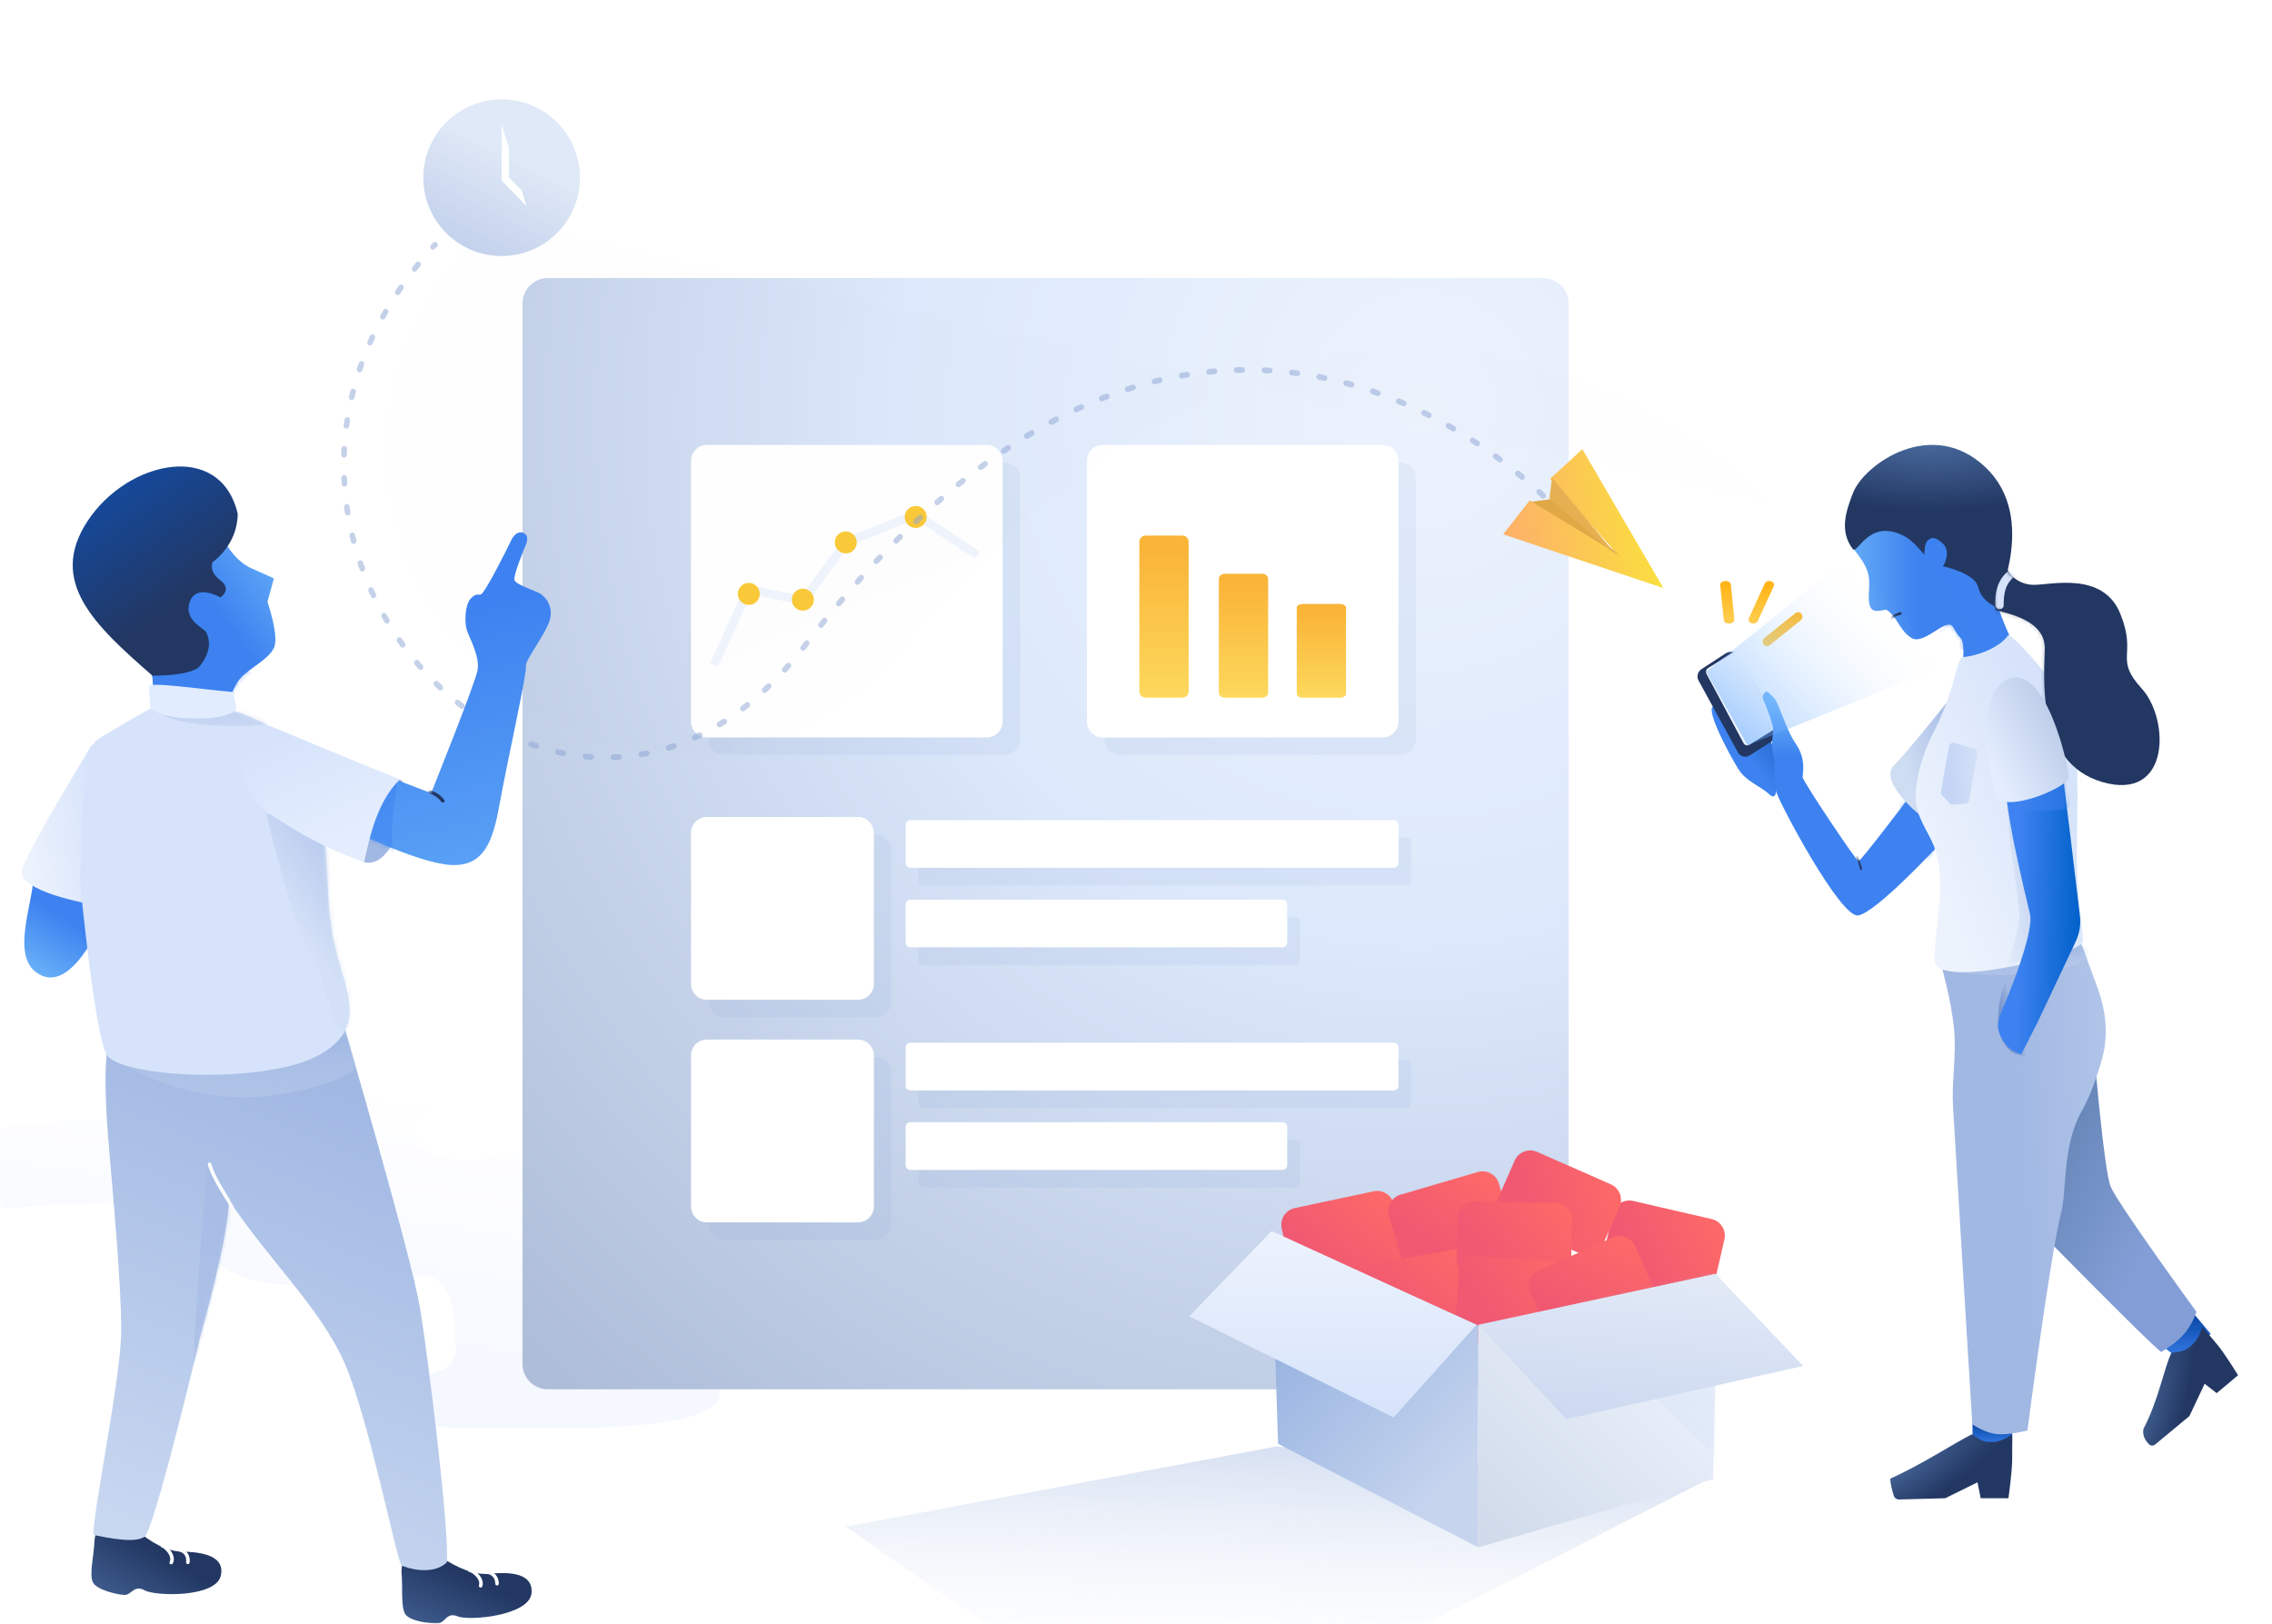 <svg width="526" height="376" viewBox="0 0 526 376" fill="none" xmlns="http://www.w3.org/2000/svg">
<mask id="mask0" mask-type="alpha" maskUnits="userSpaceOnUse" x="0" y="0" width="526" height="376">
<rect width="526" height="376" fill="#C4C4C4"/>
</mask>
<g mask="url(#mask0)">
<g opacity="0.5" filter="url(#filter0_i)">
<path fill-rule="evenodd" clip-rule="evenodd" d="M48.838 302.132C48.401 289.661 15.763 292.472 3.172 293.675C-9.418 294.878 -10.561 277.793 0.302 275.253C11.165 272.714 30.863 274.024 41.07 271.68C51.276 269.336 38.366 256.763 52.272 255.248C66.179 253.732 94.935 255.135 103.508 254.828C116.973 254.344 123.881 270.483 100.291 271.216C93.785 271.418 92.48 285.756 114.439 281.817C128.22 279.346 155.257 279.289 160.882 285.599C164.109 289.219 162.99 298.946 157.442 304.317C153.321 308.307 140.214 309.085 135.08 310.007C123.035 312.171 125.416 323.783 129.523 326.174C139.243 331.832 165.918 321.154 166.633 336.691C166.949 343.556 142.678 344.664 132.726 344.58C108.318 344.375 92.281 346.54 91.155 338.25C90.025 329.928 106.322 335.545 105.519 325.315C105.099 319.968 106.224 308.608 95.769 309.204C110.084 308.388 49.428 318.977 48.838 302.132Z" fill="url(#paint0_linear)"/>
</g>
<path fill-rule="evenodd" clip-rule="evenodd" d="M357.269 321.648H126.854C123.602 321.648 120.965 319.012 120.965 315.759V70.253C120.965 67.001 123.602 64.364 126.854 64.364H357.269C360.522 64.364 363.158 67.001 363.158 70.253V315.759C363.158 319.001 360.539 321.631 357.269 321.648Z" fill="url(#paint1_radial)"/>
<g opacity="0.1">
<path fill-rule="evenodd" clip-rule="evenodd" d="M232.494 174.785H167.713C165.68 174.785 164.032 173.137 164.032 171.104V110.74C164.032 108.707 165.68 107.059 167.713 107.059H232.494C234.527 107.059 236.175 108.707 236.175 110.74V171.104C236.175 173.125 234.546 174.766 232.494 174.785Z" fill="#7E9ACA"/>
<path fill-rule="evenodd" clip-rule="evenodd" d="M324.144 174.785H259.363C257.33 174.785 255.682 173.137 255.682 171.104V110.74C255.682 108.707 257.33 107.059 259.363 107.059H324.144C326.177 107.059 327.825 108.707 327.825 110.74V171.104C327.825 173.125 326.196 174.766 324.144 174.785Z" fill="#7E9ACA"/>
<path fill-rule="evenodd" clip-rule="evenodd" d="M202.679 235.518H167.712C165.679 235.518 164.031 233.87 164.031 231.837V196.87C164.031 194.837 165.679 193.189 167.712 193.189H202.679C204.712 193.189 206.36 194.837 206.36 196.87V231.837C206.36 233.858 204.731 235.498 202.679 235.518Z" fill="#7E9ACA"/>
<path fill-rule="evenodd" clip-rule="evenodd" d="M202.679 287.048H167.712C165.679 287.048 164.031 285.4 164.031 283.367V248.4C164.031 246.368 165.679 244.72 167.712 244.72H202.679C204.712 244.72 206.36 246.368 206.36 248.4V283.367C206.36 285.388 204.731 287.029 202.679 287.048Z" fill="#7E9ACA"/>
<path fill-rule="evenodd" clip-rule="evenodd" d="M325.615 204.968H213.721C213.111 204.968 212.617 204.473 212.617 203.864V195.03C212.617 194.42 213.111 193.926 213.721 193.926H325.615C326.225 193.926 326.72 194.42 326.72 195.03V203.864C326.72 204.462 326.244 204.949 325.615 204.968Z" fill="#7E9ACA"/>
<path fill-rule="evenodd" clip-rule="evenodd" d="M325.615 256.498H213.721C213.111 256.498 212.617 256.004 212.617 255.394V246.56C212.617 245.95 213.111 245.456 213.721 245.456H325.615C326.225 245.456 326.72 245.95 326.72 246.56V255.394C326.72 255.992 326.244 256.48 325.615 256.498Z" fill="#7E9ACA"/>
<path fill-rule="evenodd" clip-rule="evenodd" d="M299.85 223.374H213.721C213.111 223.374 212.616 222.88 212.616 222.27V213.436C212.616 212.826 213.111 212.332 213.721 212.332H299.85C300.46 212.332 300.954 212.826 300.954 213.436V222.27C300.954 222.868 300.478 223.356 299.85 223.374Z" fill="#7E9ACA"/>
<path fill-rule="evenodd" clip-rule="evenodd" d="M299.85 274.903H213.721C213.111 274.903 212.616 274.409 212.616 273.799V264.965C212.616 264.356 213.111 263.861 213.721 263.861H299.85C300.46 263.861 300.954 264.356 300.954 264.965V273.799C300.954 274.398 300.478 274.885 299.85 274.903Z" fill="#7E9ACA"/>
</g>
<path fill-rule="evenodd" clip-rule="evenodd" d="M228.442 170.736H163.661C161.628 170.736 159.98 169.088 159.98 167.056V106.691C159.98 104.659 161.628 103.011 163.661 103.011H228.442C230.475 103.011 232.123 104.659 232.123 106.691V167.056C232.123 169.076 230.494 170.717 228.442 170.736Z" fill="white"/>
<g opacity="0.4">
<path fill-rule="evenodd" clip-rule="evenodd" d="M165.343 153.917C165.343 153.917 167.977 148.107 173.244 136.488L186.015 139.022L195.839 125.593L212.115 119.059L226.334 128.513" fill="black" fill-opacity="0.01"/>
<path d="M165.343 153.917C165.343 153.917 167.977 148.107 173.244 136.488L186.015 139.022L195.839 125.593L212.115 119.059L226.334 128.513" stroke="#D6E3FA" stroke-width="2"/>
</g>
<path fill-rule="evenodd" clip-rule="evenodd" d="M185.871 141.379C187.279 141.379 188.42 140.238 188.42 138.83C188.42 137.423 187.279 136.282 185.871 136.282C184.464 136.282 183.323 137.423 183.323 138.83C183.323 140.238 184.464 141.379 185.871 141.379Z" fill="#FACA39"/>
<path fill-rule="evenodd" clip-rule="evenodd" d="M173.356 140.047C174.764 140.047 175.905 138.906 175.905 137.499C175.905 136.092 174.764 134.951 173.356 134.951C171.949 134.951 170.808 136.092 170.808 137.499C170.808 138.906 171.949 140.047 173.356 140.047Z" fill="#FACA39"/>
<path fill-rule="evenodd" clip-rule="evenodd" d="M195.81 128.128C197.217 128.128 198.358 126.987 198.358 125.579C198.358 124.172 197.217 123.031 195.81 123.031C194.403 123.031 193.262 124.172 193.262 125.579C193.262 126.987 194.403 128.128 195.81 128.128Z" fill="#FACA39"/>
<path fill-rule="evenodd" clip-rule="evenodd" d="M212.004 122.237C213.412 122.237 214.552 121.096 214.552 119.689C214.552 118.281 213.412 117.14 212.004 117.14C210.597 117.14 209.456 118.281 209.456 119.689C209.456 121.096 210.597 122.237 212.004 122.237Z" fill="#FACA39"/>
<path fill-rule="evenodd" clip-rule="evenodd" d="M320.093 170.736H255.311C253.279 170.736 251.631 169.088 251.631 167.056V106.691C251.631 104.659 253.279 103.011 255.311 103.011H320.093C322.125 103.011 323.773 104.659 323.773 106.691V167.056C323.773 169.076 322.145 170.717 320.093 170.736Z" fill="white"/>
<path fill-rule="evenodd" clip-rule="evenodd" d="M273.716 161.534H265.251C264.438 161.534 263.778 160.875 263.778 160.062V125.463C263.778 124.649 264.438 123.99 265.251 123.99H273.716C274.529 123.99 275.189 124.649 275.189 125.463V160.062C275.189 160.863 274.548 161.515 273.716 161.534Z" fill="url(#paint2_linear)"/>
<path fill-rule="evenodd" clip-rule="evenodd" d="M292.119 161.536H283.653C282.84 161.536 282.181 161.032 282.181 160.41V133.952C282.181 133.33 282.84 132.826 283.653 132.826H292.119C292.932 132.826 293.591 133.33 293.591 133.952V160.41C293.591 161.023 292.95 161.522 292.119 161.536Z" fill="url(#paint3_linear)"/>
<path fill-rule="evenodd" clip-rule="evenodd" d="M310.154 161.535H301.689C300.875 161.535 300.216 161.153 300.216 160.683V140.67C300.216 140.2 300.875 139.818 301.689 139.818H310.154C310.967 139.818 311.627 140.2 311.627 140.67V160.683C311.627 161.147 310.986 161.524 310.154 161.535Z" fill="url(#paint4_linear)"/>
<path fill-rule="evenodd" clip-rule="evenodd" d="M322.671 200.921H210.776C210.166 200.921 209.672 200.427 209.672 199.817V190.983C209.672 190.373 210.166 189.879 210.776 189.879H322.671C323.28 189.879 323.775 190.373 323.775 190.983V199.817C323.775 200.415 323.299 200.902 322.671 200.921Z" fill="white"/>
<path fill-rule="evenodd" clip-rule="evenodd" d="M322.671 252.45H210.776C210.166 252.45 209.672 251.956 209.672 251.346V242.512C209.672 241.902 210.166 241.408 210.776 241.408H322.671C323.28 241.408 323.775 241.902 323.775 242.512V251.346C323.775 251.945 323.299 252.432 322.671 252.45Z" fill="white"/>
<path fill-rule="evenodd" clip-rule="evenodd" d="M296.905 219.322H210.776C210.166 219.322 209.672 218.828 209.672 218.218V209.384C209.672 208.775 210.166 208.28 210.776 208.28H296.905C297.515 208.28 298.01 208.775 298.01 209.384V218.218C298.01 218.817 297.534 219.304 296.905 219.322Z" fill="white"/>
<path fill-rule="evenodd" clip-rule="evenodd" d="M296.905 270.852H210.776C210.166 270.852 209.672 270.357 209.672 269.748V260.914C209.672 260.304 210.166 259.809 210.776 259.809H296.905C297.515 259.809 298.01 260.304 298.01 260.914V269.748C298.01 270.346 297.534 270.833 296.905 270.852Z" fill="white"/>
<path fill-rule="evenodd" clip-rule="evenodd" d="M198.63 231.472H163.663C161.63 231.472 159.982 229.824 159.982 227.791V192.824C159.982 190.791 161.63 189.143 163.663 189.143H198.63C200.663 189.143 202.311 190.791 202.311 192.824V227.791C202.311 229.812 200.682 231.452 198.63 231.472Z" fill="white"/>
<path fill-rule="evenodd" clip-rule="evenodd" d="M198.63 283H163.662C161.63 283 159.982 281.352 159.982 279.32V244.353C159.982 242.32 161.63 240.672 163.662 240.672H198.63C200.662 240.672 202.31 242.32 202.31 244.353V279.32C202.31 281.34 200.682 282.981 198.63 283Z" fill="white"/>
<path opacity="0.5" fill-rule="evenodd" clip-rule="evenodd" d="M195.75 353.443L295.497 334.892L394.22 343.087L271.392 406.001" fill="url(#paint5_linear)"/>
<g filter="url(#filter1_d)">
<path fill-rule="evenodd" clip-rule="evenodd" d="M316.455 288.969C313.198 288.969 310.558 291.609 310.558 294.866V300.586C310.558 303.843 313.198 306.483 316.455 306.483H319.561C319.775 306.941 320.072 307.37 320.45 307.748C322.197 309.495 325.03 309.495 326.777 307.748L326.871 307.654C327.223 307.302 327.504 306.906 327.715 306.483H331.186C334.442 306.483 337.083 303.843 337.083 300.586V294.866C337.083 291.609 334.442 288.969 331.186 288.969H316.455Z" fill="#F05971"/>
<path fill-rule="evenodd" clip-rule="evenodd" d="M323.855 303.167C313.134 297.231 320.888 289.852 323.855 294.822C326.823 289.852 334.577 297.231 323.855 303.167Z" fill="white"/>
</g>
<path fill-rule="evenodd" clip-rule="evenodd" d="M299.757 279.689C297.634 280.14 296.278 282.227 296.729 284.351L298.736 293.792C299.188 295.916 301.275 297.272 303.399 296.82L308.36 295.766C308.665 296.169 309.044 296.527 309.492 296.818C311.564 298.164 314.335 297.575 315.681 295.503L315.754 295.391C316.025 294.973 316.217 294.527 316.335 294.071L321.653 292.94C323.777 292.489 325.132 290.401 324.681 288.278L322.674 278.836C322.223 276.713 320.135 275.357 318.012 275.808L299.757 279.689Z" fill="url(#paint6_linear)"/>
<g filter="url(#filter2_d)">
<path fill-rule="evenodd" clip-rule="evenodd" d="M365.546 294.511C362.289 294.511 359.649 297.151 359.649 300.408V306.128C359.649 309.385 362.289 312.025 365.546 312.025H368.652C368.867 312.483 369.163 312.912 369.541 313.29C371.288 315.037 374.121 315.037 375.868 313.29L375.963 313.196C376.315 312.844 376.596 312.448 376.806 312.025H380.277C383.534 312.025 386.174 309.385 386.174 306.128V300.408C386.174 297.151 383.534 294.511 380.277 294.511H365.546Z" fill="url(#paint7_linear)"/>
<path fill-rule="evenodd" clip-rule="evenodd" d="M372.947 308.71C362.226 302.774 369.98 295.395 372.947 300.365C375.914 295.395 383.668 302.774 372.947 308.71Z" fill="white"/>
</g>
<g filter="url(#filter3_d)">
<path fill-rule="evenodd" clip-rule="evenodd" d="M332.292 290.945C329.036 290.945 326.396 293.585 326.396 296.842V302.563C326.396 305.82 329.036 308.46 332.292 308.46H335.398C335.613 308.917 335.909 309.346 336.287 309.725C338.034 311.472 340.867 311.472 342.614 309.725L342.709 309.63C343.061 309.278 343.342 308.882 343.552 308.46H347.023C350.28 308.46 352.92 305.82 352.92 302.563V296.842C352.92 293.585 350.28 290.945 347.023 290.945H332.292Z" fill="url(#paint8_linear)"/>
<path fill-rule="evenodd" clip-rule="evenodd" d="M339.691 305.143C328.97 299.208 336.724 291.829 339.691 296.798C342.659 291.829 350.413 299.208 339.691 305.143Z" fill="white"/>
</g>
<path fill-rule="evenodd" clip-rule="evenodd" d="M378.098 278.04C375.983 277.551 373.872 278.87 373.384 280.986L371.213 290.39C370.724 292.506 372.043 294.617 374.159 295.105L379.1 296.246C379.206 296.74 379.398 297.225 379.682 297.679C380.991 299.774 383.751 300.411 385.847 299.102L385.96 299.031C386.382 298.767 386.745 298.445 387.045 298.08L392.342 299.303C394.458 299.792 396.569 298.473 397.057 296.357L399.228 286.952C399.717 284.837 398.398 282.726 396.282 282.238L378.098 278.04Z" fill="url(#paint9_linear)"/>
<path fill-rule="evenodd" clip-rule="evenodd" d="M324.229 276.589C322.145 277.2 320.951 279.383 321.561 281.467L324.274 290.73C324.884 292.814 327.068 294.008 329.151 293.398L334.019 291.972C334.353 292.351 334.758 292.68 335.227 292.936C337.395 294.122 340.114 293.326 341.299 291.158L341.363 291.041C341.602 290.604 341.761 290.145 341.844 289.681L347.061 288.153C349.145 287.542 350.339 285.358 349.729 283.275L347.016 274.012C346.406 271.928 344.222 270.734 342.139 271.344L324.229 276.589Z" fill="url(#paint10_linear)"/>
<g filter="url(#filter4_d)">
<path fill-rule="evenodd" clip-rule="evenodd" d="M319.973 290.395C317.835 290.772 316.407 292.811 316.784 294.95L318.46 304.455C318.837 306.593 320.876 308.021 323.014 307.644L328.009 306.763C328.3 307.177 328.666 307.548 329.104 307.854C331.128 309.272 333.918 308.78 335.335 306.756L335.412 306.646C335.697 306.239 335.905 305.8 336.039 305.347L341.393 304.403C343.531 304.026 344.959 301.987 344.582 299.849L342.906 290.344C342.529 288.206 340.49 286.778 338.352 287.155L319.973 290.395Z" fill="url(#paint11_linear)"/>
</g>
<path fill-rule="evenodd" clip-rule="evenodd" d="M355.853 266.677C353.865 265.803 351.546 266.705 350.671 268.692L346.784 277.527C345.909 279.514 346.811 281.834 348.798 282.708L353.441 284.751C353.452 285.256 353.551 285.768 353.745 286.267C354.64 288.57 357.233 289.71 359.536 288.815L359.66 288.767C360.124 288.586 360.541 288.337 360.904 288.035L365.88 290.225C367.867 291.099 370.187 290.197 371.062 288.21L374.949 279.375C375.823 277.388 374.921 275.068 372.934 274.193L355.853 266.677Z" fill="url(#paint12_linear)"/>
<g filter="url(#filter5_d)">
<path fill-rule="evenodd" clip-rule="evenodd" d="M342.4 276.14C340.229 276.102 338.439 277.831 338.401 280.002L338.232 289.652C338.194 291.823 339.923 293.614 342.094 293.652L347.165 293.74C347.371 294.202 347.66 294.636 348.032 295.02C349.748 296.798 352.58 296.847 354.358 295.131L354.454 295.038C354.812 294.692 355.1 294.301 355.317 293.882L360.753 293.977C362.924 294.015 364.715 292.286 364.753 290.115L364.921 280.465C364.959 278.294 363.23 276.503 361.059 276.466L342.4 276.14Z" fill="url(#paint13_linear)"/>
</g>
<g filter="url(#filter6_d)">
<path fill-rule="evenodd" clip-rule="evenodd" d="M342.971 288.739C340.806 288.588 338.927 290.221 338.776 292.386L338.102 302.015C337.951 304.181 339.584 306.059 341.75 306.211L346.809 306.565C346.991 307.036 347.257 307.485 347.607 307.888C349.228 309.753 352.054 309.951 353.919 308.329L354.02 308.242C354.396 307.915 354.704 307.54 354.943 307.133L360.366 307.513C362.532 307.664 364.411 306.031 364.562 303.865L365.235 294.237C365.387 292.071 363.754 290.192 361.588 290.041L342.971 288.739Z" fill="url(#paint14_linear)"/>
</g>
<g filter="url(#filter7_d)">
<path fill-rule="evenodd" clip-rule="evenodd" d="M357.303 292.097C355.319 292.98 354.427 295.304 355.31 297.288L359.236 306.105C360.119 308.089 362.443 308.981 364.427 308.098L369.06 306.035C369.442 306.366 369.887 306.637 370.386 306.829C372.693 307.714 375.281 306.562 376.166 304.255L376.214 304.13C376.392 303.666 376.488 303.19 376.508 302.718L381.475 300.507C383.459 299.624 384.351 297.3 383.468 295.317L379.542 286.499C378.659 284.516 376.335 283.624 374.351 284.507L357.303 292.097Z" fill="url(#paint15_linear)"/>
</g>
<path fill-rule="evenodd" clip-rule="evenodd" d="M294.328 285.406L342.23 306.859V358.25L295.886 334.259L294.328 285.406Z" fill="url(#paint16_linear)"/>
<path fill-rule="evenodd" clip-rule="evenodd" d="M397.654 294.906L342.23 306.885V358.248L396.611 342.446L397.654 294.906Z" fill="url(#paint17_linear)"/>
<mask id="mask1" mask-type="alpha" maskUnits="userSpaceOnUse" x="342" y="294" width="56" height="65">
<path fill-rule="evenodd" clip-rule="evenodd" d="M397.654 294.906L342.23 306.885V358.248L396.611 342.446L397.654 294.906Z" fill="white"/>
</mask>
<g mask="url(#mask1)">
<g opacity="0.219">
<path fill-rule="evenodd" clip-rule="evenodd" d="M355.343 297.27L406.734 346.038L398.989 285.743L355.343 297.27Z" fill="url(#paint18_linear)" style="mix-blend-mode:multiply"/>
</g>
</g>
<path fill-rule="evenodd" clip-rule="evenodd" d="M294.411 285.01L275.325 304.744L322.651 328.161L341.834 306.728L294.411 285.01Z" fill="url(#paint19_linear)"/>
<path fill-rule="evenodd" clip-rule="evenodd" d="M397.155 294.907L417.448 316.242L362.618 328.558L342.229 306.714L397.155 294.907Z" fill="url(#paint20_linear)"/>
<path opacity="0.5" fill-rule="evenodd" clip-rule="evenodd" d="M113.523 51C42.098 122.602 147.059 223.88 210.746 147.801C318.032 19.639 409.391 115.94 409.391 115.94" fill="black" fill-opacity="0.01"/>
<path opacity="0.5" fill-rule="evenodd" clip-rule="evenodd" d="M101.152 56.184C101.409 56.438 101.419 56.861 101.174 57.128C101.022 57.294 100.713 57.491 100.563 57.657C100.32 57.926 100.07 57.91 99.811 57.657C99.552 57.405 99.539 56.982 99.782 56.713C99.935 56.544 100.088 56.376 100.243 56.207C100.488 55.94 100.895 55.93 101.152 56.184ZM97.203 60.71C97.476 60.947 97.512 61.368 97.284 61.651C97.012 61.989 96.744 62.327 96.479 62.665C96.255 62.952 95.85 62.995 95.574 62.763C95.298 62.531 95.256 62.11 95.48 61.824C95.749 61.48 96.021 61.137 96.297 60.794C96.525 60.511 96.931 60.474 97.203 60.71ZM93.198 66.001C93.487 66.216 93.554 66.632 93.348 66.933C93.099 67.295 92.854 67.657 92.613 68.02C92.411 68.324 92.011 68.4 91.718 68.191C91.426 67.982 91.352 67.566 91.554 67.262C91.799 66.893 92.048 66.525 92.3 66.157C92.507 65.857 92.908 65.787 93.198 66.001ZM89.615 71.593C89.92 71.782 90.02 72.192 89.838 72.508C89.618 72.893 89.401 73.278 89.189 73.664C89.012 73.984 88.619 74.095 88.311 73.912C88.002 73.729 87.895 73.321 88.072 73.001C88.288 72.608 88.508 72.216 88.733 71.825C88.915 71.508 89.309 71.404 89.615 71.593ZM86.503 77.477C86.823 77.637 86.957 78.036 86.803 78.369C86.615 78.774 86.432 79.179 86.253 79.584C86.105 79.92 85.723 80.067 85.4 79.913C85.077 79.759 84.935 79.362 85.084 79.027C85.266 78.614 85.453 78.202 85.644 77.789C85.798 77.457 86.183 77.317 86.503 77.477ZM83.914 83.632C84.247 83.76 84.417 84.144 84.293 84.49C84.143 84.912 83.996 85.334 83.854 85.756C83.737 86.104 83.37 86.288 83.035 86.166C82.7 86.044 82.523 85.664 82.64 85.315C82.784 84.885 82.934 84.455 83.087 84.025C83.211 83.68 83.581 83.503 83.914 83.632ZM288.213 85.632C288.217 86 287.933 86.303 287.577 86.308C287.155 86.313 286.732 86.322 286.307 86.334C285.952 86.344 285.656 86.053 285.647 85.684C285.637 85.315 285.917 85.008 286.272 84.999C286.703 84.987 287.133 84.978 287.561 84.972C287.917 84.968 288.208 85.263 288.213 85.632ZM292.048 85.696C292.064 85.327 292.365 85.042 292.719 85.059C293.151 85.079 293.581 85.102 294.009 85.128C294.364 85.15 294.634 85.466 294.613 85.835C294.592 86.203 294.288 86.484 293.933 86.462C293.511 86.436 293.087 86.413 292.662 86.393C292.307 86.376 292.032 86.064 292.048 85.696ZM281.813 85.906C281.842 86.273 281.58 86.596 281.226 86.627C280.806 86.664 280.386 86.704 279.965 86.747C279.611 86.783 279.296 86.515 279.261 86.148C279.226 85.781 279.485 85.454 279.838 85.418C280.266 85.374 280.692 85.334 281.118 85.296C281.472 85.265 281.783 85.538 281.813 85.906ZM298.433 86.183C298.475 85.817 298.794 85.555 299.147 85.597C299.576 85.649 300.004 85.704 300.429 85.762C300.782 85.81 301.03 86.146 300.984 86.511C300.937 86.877 300.614 87.135 300.262 87.087C299.842 87.03 299.421 86.975 298.998 86.924C298.645 86.881 298.392 86.55 298.433 86.183ZM275.442 86.653C275.497 87.017 275.257 87.359 274.906 87.416C274.492 87.483 274.078 87.553 273.663 87.626C273.312 87.688 272.98 87.443 272.92 87.08C272.861 86.716 273.097 86.371 273.447 86.309C273.868 86.235 274.288 86.164 274.708 86.096C275.059 86.039 275.388 86.288 275.442 86.653ZM304.771 87.139C304.837 86.777 305.173 86.538 305.523 86.607C305.947 86.69 306.37 86.775 306.79 86.864C307.138 86.937 307.363 87.29 307.293 87.651C307.222 88.013 306.883 88.246 306.535 88.173C306.12 88.086 305.703 88.001 305.284 87.919C304.935 87.851 304.706 87.502 304.771 87.139ZM269.127 87.863C269.205 88.222 268.988 88.58 268.642 88.662C268.237 88.757 267.831 88.856 267.425 88.958C267.079 89.044 266.732 88.824 266.648 88.465C266.565 88.107 266.778 87.746 267.123 87.659C267.535 87.556 267.946 87.456 268.357 87.359C268.703 87.278 269.048 87.503 269.127 87.863ZM311.032 88.549C311.121 88.192 311.472 87.978 311.816 88.071C312.234 88.183 312.649 88.299 313.062 88.416C313.405 88.514 313.606 88.881 313.512 89.237C313.419 89.593 313.065 89.802 312.722 89.704C312.314 89.588 311.904 89.475 311.493 89.363C311.149 89.271 310.942 88.906 311.032 88.549ZM262.934 89.505C263.035 89.858 262.841 90.23 262.501 90.336C262.091 90.462 261.68 90.593 261.268 90.726C260.929 90.836 260.568 90.639 260.462 90.287C260.356 89.935 260.546 89.561 260.885 89.451C261.302 89.316 261.718 89.184 262.134 89.055C262.474 88.95 262.832 89.151 262.934 89.505ZM317.188 90.392C317.299 90.042 317.663 89.852 318.001 89.968C318.409 90.109 318.815 90.252 319.219 90.397C319.555 90.517 319.733 90.897 319.617 91.246C319.501 91.595 319.134 91.779 318.799 91.659C318.4 91.516 317.999 91.375 317.596 91.236C317.259 91.12 317.076 90.742 317.188 90.392ZM81.899 90.017C82.242 90.112 82.447 90.477 82.356 90.834C82.246 91.268 82.14 91.703 82.038 92.137C81.955 92.496 81.607 92.716 81.262 92.629C80.916 92.542 80.704 92.181 80.788 91.822C80.892 91.379 81 90.936 81.112 90.493C81.203 90.136 81.555 89.923 81.899 90.017ZM256.868 91.555C256.99 91.901 256.819 92.285 256.486 92.412C256.084 92.565 255.682 92.722 255.279 92.881C254.947 93.013 254.575 92.84 254.448 92.495C254.322 92.151 254.488 91.765 254.82 91.633C255.228 91.472 255.636 91.314 256.042 91.158C256.376 91.031 256.745 91.209 256.868 91.555ZM323.215 92.645C323.348 92.302 323.723 92.137 324.052 92.275C324.45 92.441 324.844 92.609 325.236 92.779C325.564 92.921 325.719 93.312 325.582 93.653C325.445 93.993 325.069 94.154 324.741 94.012C324.354 93.844 323.964 93.678 323.571 93.514C323.242 93.376 323.082 92.987 323.215 92.645ZM250.919 93.994C251.061 94.332 250.912 94.725 250.587 94.873C250.199 95.048 249.811 95.227 249.423 95.408C249.099 95.56 248.718 95.41 248.572 95.073C248.427 94.737 248.571 94.342 248.895 94.19C249.288 94.007 249.68 93.826 250.072 93.649C250.398 93.501 250.777 93.656 250.919 93.994ZM329.092 95.279C329.245 94.945 329.629 94.804 329.949 94.962C330.334 95.152 330.715 95.343 331.093 95.535C331.412 95.697 331.544 96.097 331.388 96.428C331.232 96.759 330.846 96.897 330.527 96.734C330.154 96.544 329.777 96.356 329.397 96.168C329.076 96.01 328.94 95.612 329.092 95.279ZM245.084 96.802C245.244 97.132 245.117 97.533 244.8 97.699C244.429 97.894 244.057 98.091 243.685 98.291C243.369 98.461 242.981 98.333 242.818 98.006C242.654 97.678 242.777 97.275 243.093 97.105C243.469 96.903 243.845 96.704 244.22 96.507C244.537 96.341 244.924 96.473 245.084 96.802ZM80.497 96.582C80.848 96.64 81.087 96.982 81.031 97.347C80.964 97.79 80.9 98.232 80.841 98.675C80.793 99.04 80.468 99.295 80.116 99.245C79.764 99.194 79.518 98.857 79.567 98.492C79.627 98.04 79.692 97.589 79.761 97.136C79.817 96.772 80.147 96.524 80.497 96.582ZM334.797 98.264C334.967 97.94 335.358 97.822 335.67 97.999C336.055 98.218 336.436 98.438 336.813 98.659C337.122 98.84 337.232 99.247 337.058 99.568C336.883 99.889 336.491 100.003 336.181 99.822C335.808 99.604 335.432 99.387 335.052 99.171C334.74 98.993 334.626 98.587 334.797 98.264ZM239.43 99.922C239.606 100.242 239.499 100.65 239.191 100.833C238.814 101.057 238.437 101.283 238.06 101.513C237.753 101.699 237.359 101.592 237.18 101.274C237 100.956 237.103 100.547 237.41 100.36C237.791 100.128 238.172 99.9 238.552 99.674C238.861 99.491 239.254 99.602 239.43 99.922ZM340.364 101.605C340.552 101.292 340.949 101.196 341.25 101.391C341.62 101.631 341.985 101.87 342.346 102.11C342.646 102.308 342.733 102.721 342.542 103.032C342.351 103.343 341.953 103.434 341.653 103.235C341.297 102.998 340.935 102.761 340.57 102.525C340.268 102.329 340.176 101.918 340.364 101.605ZM233.967 103.314C234.158 103.625 234.07 104.038 233.77 104.236C233.411 104.473 233.052 104.713 232.693 104.956C232.395 105.157 231.997 105.07 231.803 104.761C231.609 104.451 231.694 104.038 231.991 103.837C232.354 103.592 232.717 103.349 233.079 103.11C233.378 102.911 233.776 103.003 233.967 103.314ZM79.74 103.262C80.094 103.283 80.366 103.598 80.346 103.966C80.321 104.413 80.302 104.86 80.286 105.306C80.273 105.674 79.975 105.962 79.62 105.949C79.265 105.936 78.988 105.626 79 105.258C79.016 104.803 79.036 104.347 79.061 103.891C79.081 103.523 79.385 103.241 79.74 103.262ZM345.728 105.25C345.933 104.948 346.334 104.875 346.624 105.087C346.971 105.34 347.311 105.591 347.646 105.841C347.935 106.056 348.001 106.473 347.794 106.773C347.586 107.073 347.184 107.141 346.896 106.926C346.564 106.678 346.227 106.43 345.885 106.18C345.594 105.968 345.524 105.552 345.728 105.25ZM228.602 107.01C228.806 107.312 228.736 107.728 228.446 107.94C228.106 108.188 227.765 108.439 227.424 108.692C227.136 108.907 226.734 108.838 226.527 108.538C226.32 108.238 226.387 107.821 226.676 107.606C227.02 107.351 227.363 107.098 227.706 106.848C227.997 106.635 228.398 106.708 228.602 107.01ZM350.894 109.195C351.114 108.905 351.518 108.855 351.797 109.083C352.142 109.365 352.479 109.644 352.807 109.919C353.083 110.15 353.127 110.571 352.904 110.858C352.681 111.145 352.276 111.19 351.999 110.959C351.675 110.687 351.342 110.411 351.001 110.132C350.722 109.904 350.674 109.484 350.894 109.195ZM79.639 109.988C79.994 109.971 80.294 110.257 80.311 110.625C80.33 111.071 80.354 111.517 80.382 111.962C80.405 112.33 80.137 112.648 79.782 112.672C79.428 112.696 79.122 112.417 79.098 112.049C79.07 111.596 79.045 111.141 79.025 110.686C79.009 110.317 79.284 110.005 79.639 109.988ZM223.437 110.916C223.653 111.208 223.6 111.628 223.318 111.852C222.974 112.126 222.63 112.402 222.286 112.681C222.006 112.907 221.601 112.855 221.383 112.565C221.164 112.274 221.214 111.854 221.495 111.627C221.842 111.346 222.188 111.068 222.535 110.792C222.817 110.568 223.221 110.623 223.437 110.916ZM355.838 113.432C356.074 113.156 356.48 113.131 356.746 113.375C357.08 113.684 357.399 113.981 357.702 114.268C357.965 114.516 357.984 114.938 357.745 115.211C357.505 115.484 357.099 115.504 356.836 115.255C356.537 114.973 356.222 114.679 355.892 114.375C355.626 114.13 355.602 113.708 355.838 113.432ZM218.435 115.027C218.662 115.311 218.624 115.732 218.35 115.968C218.026 116.247 217.701 116.529 217.376 116.813C217.105 117.05 216.699 117.014 216.47 116.732C216.241 116.45 216.276 116.029 216.548 115.791C216.875 115.505 217.202 115.221 217.529 114.94C217.803 114.704 218.208 114.743 218.435 115.027ZM80.194 116.691C80.546 116.637 80.873 116.889 80.924 117.254C80.987 117.696 81.053 118.136 81.124 118.575C81.183 118.939 80.947 119.283 80.596 119.344C80.246 119.405 79.914 119.16 79.856 118.796C79.783 118.348 79.715 117.899 79.651 117.449C79.6 117.084 79.843 116.744 80.194 116.691ZM360.52 117.993C360.777 117.739 361.184 117.748 361.43 118.015C361.562 118.159 361.662 118.27 361.73 118.345C361.763 118.383 361.789 118.412 361.807 118.432L361.826 118.454L361.832 118.461L361.833 118.462M360.52 117.993C360.263 118.248 360.254 118.671 360.499 118.937ZM360.499 118.937C360.627 119.077 360.723 119.183 360.787 119.255ZM360.787 119.255C360.819 119.29 360.843 119.317 360.858 119.335ZM360.858 119.335L360.875 119.354ZM360.875 119.354L360.879 119.359ZM360.879 119.359L360.88 119.359ZM361.833 118.462C361.833 118.462 361.834 118.463 361.357 118.911L361.833 118.462C362.072 118.736 362.052 119.159 361.789 119.406ZM213.515 119.392C213.752 119.667 213.729 120.089 213.463 120.335C213.147 120.629 212.829 120.924 212.512 121.222C212.249 121.47 211.842 121.449 211.603 121.175C211.365 120.902 211.386 120.479 211.649 120.232C211.969 119.932 212.288 119.634 212.607 119.338C212.872 119.093 213.279 119.117 213.515 119.392ZM81.392 123.302C81.737 123.213 82.086 123.43 82.172 123.788C82.276 124.22 82.385 124.651 82.497 125.08C82.59 125.436 82.387 125.803 82.044 125.9C81.702 125.996 81.348 125.786 81.255 125.43C81.141 124.992 81.031 124.553 80.924 124.112C80.838 123.754 81.047 123.392 81.392 123.302ZM208.852 123.828C209.097 124.095 209.087 124.518 208.83 124.772C208.522 125.076 208.214 125.383 207.906 125.692C207.65 125.948 207.243 125.94 206.996 125.675C206.749 125.409 206.757 124.986 207.012 124.73C207.323 124.42 207.632 124.111 207.942 123.805C208.199 123.55 208.607 123.561 208.852 123.828ZM204.201 128.545C204.454 128.804 204.457 129.227 204.207 129.489C203.918 129.793 203.629 130.1 203.339 130.408C203.091 130.672 202.684 130.677 202.43 130.419C202.176 130.162 202.17 129.739 202.419 129.475C202.71 129.165 203.001 128.857 203.291 128.551C203.541 128.289 203.948 128.286 204.201 128.545ZM83.21 129.759C83.544 129.635 83.912 129.817 84.032 130.164C84.176 130.583 84.324 131.001 84.475 131.417C84.601 131.762 84.434 132.148 84.101 132.278C83.769 132.409 83.398 132.235 83.272 131.89C83.118 131.466 82.967 131.04 82.82 130.613C82.701 130.265 82.875 129.883 83.21 129.759ZM199.826 133.254C200.086 133.505 200.1 133.928 199.858 134.198C199.567 134.521 199.276 134.847 198.985 135.174C198.744 135.446 198.337 135.463 198.076 135.212C197.815 134.962 197.798 134.54 198.039 134.269C198.332 133.939 198.625 133.612 198.917 133.286C199.159 133.017 199.567 133.002 199.826 133.254ZM85.619 136.004C85.941 135.848 86.324 135.992 86.474 136.326C86.656 136.729 86.842 137.13 87.031 137.529C87.187 137.86 87.056 138.26 86.737 138.423C86.418 138.586 86.033 138.449 85.876 138.118C85.684 137.712 85.495 137.303 85.309 136.892C85.159 136.558 85.297 136.161 85.619 136.004ZM195.438 138.245C195.705 138.489 195.73 138.911 195.494 139.188C195.222 139.508 194.949 139.83 194.676 140.154C194.442 140.431 194.036 140.46 193.768 140.217C193.501 139.974 193.474 139.552 193.708 139.274C193.982 138.949 194.256 138.625 194.53 138.303C194.766 138.027 195.172 138.001 195.438 138.245ZM88.588 141.984C88.894 141.797 89.288 141.903 89.469 142.22C89.686 142.604 89.907 142.985 90.131 143.364C90.317 143.678 90.223 144.089 89.92 144.282C89.618 144.475 89.221 144.377 89.035 144.063C88.807 143.677 88.582 143.289 88.36 142.898C88.18 142.581 88.282 142.171 88.588 141.984ZM191.316 143.183C191.588 143.421 191.623 143.842 191.394 144.124C191.12 144.462 190.846 144.802 190.572 145.144C190.344 145.427 189.939 145.465 189.666 145.229C189.393 144.993 189.356 144.572 189.584 144.288C189.859 143.945 190.135 143.604 190.41 143.264C190.639 142.982 191.045 142.946 191.316 143.183ZM92.085 147.648C92.373 147.432 92.775 147.499 92.983 147.798C93.234 148.158 93.488 148.516 93.746 148.871C93.959 149.166 93.902 149.584 93.618 149.806C93.334 150.028 92.931 149.969 92.718 149.674C92.455 149.312 92.196 148.948 91.941 148.581C91.732 148.282 91.797 147.864 92.085 147.648ZM187.175 148.391C187.452 148.622 187.497 149.042 187.274 149.33C187.137 149.508 186.999 149.687 186.861 149.866C186.72 150.048 186.579 150.23 186.438 150.411C186.215 150.698 185.809 150.742 185.533 150.509C185.258 150.277 185.215 149.856 185.439 149.57C185.578 149.392 185.717 149.212 185.856 149.032C185.994 148.852 186.133 148.673 186.271 148.494C186.493 148.206 186.898 148.16 187.175 148.391ZM96.078 152.947C96.344 152.703 96.751 152.731 96.985 153.008C97.268 153.342 97.553 153.673 97.841 154.001C98.081 154.274 98.062 154.696 97.799 154.945C97.537 155.193 97.13 155.174 96.891 154.901C96.597 154.567 96.306 154.23 96.018 153.889C95.784 153.612 95.811 153.19 96.078 152.947ZM182.967 153.606C183.229 153.855 183.247 154.278 183.007 154.55C182.718 154.878 182.428 155.202 182.137 155.522C181.893 155.791 181.486 155.803 181.227 155.55C180.969 155.296 180.957 154.874 181.201 154.605C181.487 154.29 181.773 153.971 182.058 153.648C182.298 153.376 182.705 153.357 182.967 153.606ZM100.535 157.829C100.778 157.561 101.185 157.548 101.444 157.801C101.756 158.105 102.07 158.406 102.387 158.704C102.65 158.951 102.671 159.373 102.432 159.647C102.194 159.92 101.787 159.942 101.524 159.694C101.201 159.391 100.88 159.084 100.563 158.774C100.304 158.521 100.291 158.098 100.535 157.829ZM178.437 158.423C178.679 158.694 178.663 159.116 178.402 159.367C178.084 159.673 177.764 159.975 177.444 160.272C177.179 160.518 176.773 160.495 176.536 160.22C176.299 159.945 176.322 159.522 176.587 159.277C176.901 158.985 177.215 158.688 177.528 158.387C177.789 158.136 178.196 158.153 178.437 158.423ZM105.424 162.243C105.641 161.951 106.045 161.896 106.327 162.121C106.665 162.392 107.006 162.659 107.349 162.923C107.635 163.142 107.696 163.56 107.485 163.857C107.273 164.153 106.871 164.216 106.585 163.997C106.235 163.728 105.887 163.456 105.541 163.179C105.26 162.954 105.208 162.535 105.424 162.243ZM173.534 162.807C173.75 163.099 173.697 163.519 173.415 163.743C173.068 164.02 172.72 164.292 172.371 164.559C172.085 164.778 171.682 164.714 171.472 164.417C171.261 164.12 171.322 163.702 171.608 163.483C171.95 163.222 172.291 162.955 172.632 162.684C172.914 162.459 173.318 162.514 173.534 162.807ZM110.712 166.128C110.899 165.815 111.296 165.718 111.598 165.912C111.961 166.146 112.326 166.375 112.693 166.6C112.999 166.787 113.1 167.197 112.92 167.515C112.739 167.832 112.345 167.938 112.039 167.75C111.664 167.52 111.291 167.286 110.921 167.048C110.619 166.854 110.525 166.442 110.712 166.128ZM168.249 166.678C168.435 166.992 168.341 167.403 168.038 167.597C167.664 167.836 167.288 168.07 166.913 168.299C166.606 168.485 166.212 168.379 166.033 168.061C165.853 167.742 165.956 167.333 166.262 167.147C166.63 166.923 166.997 166.694 167.363 166.46C167.666 166.266 168.062 166.364 168.249 166.678ZM116.359 169.423C116.513 169.09 116.897 168.95 117.217 169.11C117.602 169.302 117.989 169.489 118.377 169.671C118.7 169.824 118.844 170.219 118.697 170.555C118.551 170.891 118.169 171.04 117.846 170.888C117.449 170.701 117.054 170.51 116.661 170.314C116.34 170.154 116.205 169.756 116.359 169.423ZM162.594 169.944C162.745 170.278 162.607 170.675 162.286 170.832C161.887 171.027 161.488 171.215 161.089 171.398C160.764 171.547 160.385 171.395 160.241 171.057C160.098 170.72 160.245 170.325 160.57 170.176C160.96 169.998 161.349 169.813 161.738 169.624C162.06 169.467 162.443 169.61 162.594 169.944ZM122.318 172.059C122.434 171.711 122.801 171.526 123.137 171.648C123.54 171.793 123.945 171.934 124.351 172.07C124.69 172.183 124.875 172.559 124.767 172.91C124.658 173.262 124.295 173.454 123.957 173.341C123.541 173.202 123.127 173.058 122.714 172.909C122.378 172.788 122.201 172.407 122.318 172.059ZM156.611 172.508C156.723 172.859 156.539 173.236 156.202 173.352C155.785 173.495 155.367 173.632 154.949 173.763C154.609 173.869 154.25 173.67 154.147 173.316C154.045 172.963 154.237 172.591 154.577 172.484C154.985 172.356 155.392 172.223 155.799 172.083C156.136 171.968 156.5 172.158 156.611 172.508ZM128.529 173.967C128.605 173.607 128.948 173.379 129.295 173.458C129.712 173.553 130.13 173.643 130.548 173.727C130.897 173.797 131.125 174.148 131.057 174.51C130.99 174.872 130.652 175.109 130.303 175.038C129.874 174.952 129.446 174.86 129.02 174.763C128.673 174.684 128.453 174.327 128.529 173.967ZM150.369 174.288C150.437 174.65 150.209 175.001 149.86 175.071C149.43 175.157 149 175.238 148.57 175.313C148.219 175.374 147.888 175.128 147.829 174.764C147.77 174.401 148.007 174.056 148.357 173.995C148.777 173.923 149.196 173.844 149.615 173.759C149.964 173.689 150.302 173.926 150.369 174.288ZM134.915 175.083C134.948 174.716 135.261 174.445 135.615 174.479C136.039 174.52 136.463 174.555 136.888 174.584C137.243 174.608 137.511 174.927 137.488 175.295C137.464 175.663 137.157 175.941 136.803 175.917C136.367 175.887 135.931 175.851 135.497 175.809C135.143 175.775 134.883 175.45 134.915 175.083ZM143.96 175.225C143.982 175.593 143.713 175.91 143.358 175.933C142.921 175.961 142.485 175.983 142.049 176C141.694 176.013 141.396 175.725 141.383 175.356C141.37 174.988 141.648 174.678 142.003 174.665C142.427 174.649 142.852 174.627 143.278 174.599C143.633 174.577 143.938 174.856 143.96 175.225Z" fill="#8CA4D4"/>
<g opacity="0.6">
<path fill-rule="evenodd" clip-rule="evenodd" d="M116.134 23C126.15 23 134.269 31.119 134.269 41.135C134.269 51.15 126.15 59.269 116.134 59.269C106.119 59.269 98 51.15 98 41.135C98 31.119 106.119 23 116.134 23Z" fill="url(#paint21_linear)"/>
<mask id="mask2" mask-type="alpha" maskUnits="userSpaceOnUse" x="98" y="23" width="37" height="37">
<path fill-rule="evenodd" clip-rule="evenodd" d="M116.134 23C126.15 23 134.269 31.119 134.269 41.135C134.269 51.15 126.15 59.269 116.134 59.269C106.119 59.269 98 51.15 98 41.135C98 31.119 106.119 23 116.134 23Z" fill="white"/>
</mask>
<g mask="url(#mask2)">
</g>
<path fill-rule="evenodd" clip-rule="evenodd" d="M117.831 34.342L116.135 28.77V41.776L121.905 47.728L120.808 44.122L117.831 41.051V34.342Z" fill="white"/>
</g>
<path fill-rule="evenodd" clip-rule="evenodd" d="M7.832 202.24C7.832 209.052 1.81 222.401 9.663 225.861C17.515 229.322 24.459 211.347 24.459 211.347C24.459 211.347 23.861 198.149 16.762 198.149C9.663 198.149 7.832 195.429 7.832 202.24Z" fill="url(#paint22_linear)"/>
<mask id="mask3" mask-type="alpha" maskUnits="userSpaceOnUse" x="5" y="197" width="20" height="30">
<path fill-rule="evenodd" clip-rule="evenodd" d="M7.832 202.24C7.832 209.052 1.81 222.401 9.663 225.861C17.515 229.322 24.459 211.347 24.459 211.347C24.459 211.347 23.861 198.149 16.762 198.149C9.663 198.149 7.832 195.429 7.832 202.24Z" fill="white"/>
</mask>
<g mask="url(#mask3)">
<g opacity="0.5">
<path fill-rule="evenodd" clip-rule="evenodd" d="M7.38 205.29C8.013 206.489 16.643 212.832 18.07 214.332C19.497 215.831 19.823 219.751 20.642 219.346C21.462 218.941 20.642 207.443 20.642 207.443C20.642 207.443 6.747 204.091 7.38 205.29Z" fill="#3D82F0" style="mix-blend-mode:multiply"/>
</g>
</g>
<path fill-rule="evenodd" clip-rule="evenodd" d="M21.878 356.687C21.746 360.205 20.606 364.569 21.515 366.348C22.425 368.127 27.226 369.203 28.821 369.255C30.416 369.307 31.043 366.818 33.472 368.188C35.901 369.558 50.022 369.945 51.135 364.743C52.248 359.541 45.091 359.308 41.908 359.205C38.724 359.101 35.407 357.547 30.821 353.643C26.235 349.738 22.009 353.169 21.878 356.687Z" fill="url(#paint23_linear)"/>
<path fill-rule="evenodd" clip-rule="evenodd" d="M37.214 357.888C37.186 358.097 37.345 358.287 37.57 358.313C37.566 358.312 37.566 358.312 37.57 358.314C37.582 358.318 37.623 358.332 37.697 358.374C37.789 358.425 37.905 358.503 38.033 358.606C38.291 358.812 38.581 359.102 38.83 359.441C39.341 360.137 39.609 360.933 39.276 361.628C39.184 361.82 39.277 362.045 39.483 362.131C39.689 362.217 39.931 362.131 40.023 361.938C40.531 360.879 40.074 359.785 39.505 359.011C39.214 358.615 38.876 358.276 38.567 358.028C38.412 357.905 38.26 357.799 38.119 357.72C37.989 357.648 37.83 357.575 37.669 357.556C37.445 357.531 37.241 357.679 37.214 357.888Z" fill="white"/>
<path fill-rule="evenodd" clip-rule="evenodd" d="M41.138 358.791C41.11 359 41.27 359.19 41.494 359.216C41.715 359.241 42.179 359.401 42.552 359.786C42.91 360.154 43.204 360.749 43.08 361.692C43.052 361.901 43.212 362.091 43.436 362.117C43.66 362.143 43.864 361.994 43.892 361.785C44.044 360.634 43.684 359.815 43.159 359.274C42.651 358.75 42.006 358.506 41.594 358.459C41.369 358.434 41.165 358.582 41.138 358.791Z" fill="white"/>
<path fill-rule="evenodd" clip-rule="evenodd" d="M92.963 364.126C93.292 367.633 92.731 372.094 93.867 373.756C95.003 375.418 99.908 375.941 101.498 375.812C103.088 375.682 103.385 373.14 105.975 374.224C108.565 375.308 122.631 374.089 123.056 368.8C123.481 363.51 116.346 364.092 113.173 364.35C110 364.609 106.504 363.443 101.441 360.089C96.379 356.734 92.634 360.619 92.963 364.126Z" fill="url(#paint24_linear)"/>
<path fill-rule="evenodd" clip-rule="evenodd" d="M108.343 363.573C108.343 363.783 108.527 363.954 108.752 363.954C108.748 363.954 108.748 363.954 108.753 363.955C108.765 363.958 108.808 363.967 108.887 364C108.985 364.041 109.11 364.105 109.251 364.193C109.533 364.368 109.859 364.623 110.151 364.931C110.749 365.563 111.119 366.323 110.88 367.05C110.813 367.252 110.935 367.465 111.151 367.526C111.367 367.588 111.596 367.475 111.662 367.274C112.027 366.165 111.431 365.13 110.765 364.427C110.424 364.067 110.044 363.769 109.705 363.558C109.535 363.453 109.37 363.366 109.22 363.303C109.082 363.246 108.914 363.192 108.752 363.192C108.527 363.192 108.343 363.362 108.343 363.573Z" fill="white"/>
<path fill-rule="evenodd" clip-rule="evenodd" d="M112.355 364.022C112.355 364.233 112.538 364.403 112.764 364.403C112.987 364.403 113.469 364.509 113.889 364.848C114.292 365.174 114.662 365.731 114.662 366.681C114.662 366.892 114.845 367.062 115.071 367.062C115.297 367.062 115.48 366.892 115.48 366.681C115.48 365.521 115.016 364.749 114.425 364.272C113.852 363.81 113.179 363.641 112.764 363.641C112.538 363.641 112.355 363.812 112.355 364.022Z" fill="white"/>
<path fill-rule="evenodd" clip-rule="evenodd" d="M79.785 238.093C79.785 238.093 95.208 290.743 97.216 302.723C99.224 314.703 104.138 355.198 103.444 361.729C100.088 364.918 94.041 363.009 92.988 362.424C91.935 361.839 85.446 328.521 79.785 315.596C74.124 302.672 61.385 290.776 52.99 277.772C52.99 286.236 46.508 308.886 46.508 308.886C46.508 308.886 37.056 348.886 33.84 355.36C32.314 357.657 24.609 355.973 21.621 355.36C21.621 349.294 28.064 318.644 28.064 308.004C28.064 297.364 26.282 278.081 25.616 270.176C24.951 262.271 23.324 246.934 25.616 238.093C31.427 238.093 79.785 238.093 79.785 238.093Z" fill="url(#paint25_linear)"/>
<mask id="mask4" mask-type="alpha" maskUnits="userSpaceOnUse" x="21" y="238" width="83" height="126">
<path fill-rule="evenodd" clip-rule="evenodd" d="M79.785 238.093C79.785 238.093 95.208 290.743 97.216 302.723C99.224 314.703 104.138 355.198 103.444 361.729C100.088 364.918 94.041 363.009 92.988 362.424C91.935 361.839 85.446 328.521 79.785 315.596C74.124 302.672 61.385 290.776 52.99 277.772C52.99 286.236 46.508 308.886 46.508 308.886C46.508 308.886 37.056 348.886 33.84 355.36C32.314 357.657 24.609 355.973 21.621 355.36C21.621 349.294 28.064 318.644 28.064 308.004C28.064 297.364 26.282 278.081 25.616 270.176C24.951 262.271 23.324 246.934 25.616 238.093C31.427 238.093 79.785 238.093 79.785 238.093Z" fill="white"/>
</mask>
<g mask="url(#mask4)">
<g opacity="0.5">
<path fill-rule="evenodd" clip-rule="evenodd" d="M44.856 315.035C44.856 309.881 47.706 267.771 48.361 269.499C49.015 271.227 54.114 280.559 54.114 280.559C54.114 280.559 44.856 320.188 44.856 315.035Z" fill="#A1B8E3" style="mix-blend-mode:multiply"/>
</g>
<path fill-rule="evenodd" clip-rule="evenodd" d="M48.421 269.152C48.641 269.103 48.861 269.23 48.914 269.434C49.299 270.941 50.243 272.765 51.288 274.561C51.745 275.346 52.226 276.134 52.681 276.879C53.249 277.808 53.777 278.671 54.17 279.386C54.273 279.574 54.193 279.803 53.992 279.899C53.791 279.995 53.544 279.921 53.441 279.734C53.05 279.022 52.543 278.192 51.988 277.285C51.533 276.542 51.047 275.747 50.568 274.924C49.522 273.127 48.531 271.225 48.118 269.611C48.065 269.406 48.201 269.201 48.421 269.152Z" fill="white"/>
<g opacity="0.5">
<path fill-rule="evenodd" clip-rule="evenodd" d="M29.186 246.891C32.791 248.698 46.909 256.387 65.102 253.306C74.09 251.783 79.873 249.791 82.466 246.891C82.466 245.463 80.286 239.456 79.677 237.158C79.068 234.859 24.77 244.679 29.186 246.891Z" fill="url(#paint26_linear)" style="mix-blend-mode:multiply"/>
</g>
</g>
<path fill-rule="evenodd" clip-rule="evenodd" d="M52.508 126.175C52.508 126.175 54.592 129.936 58.122 131.533C61.652 133.13 63.416 133.911 63.416 133.911L61.915 139.335C61.915 139.335 64.712 147.31 63.416 149.998C62.12 152.687 58.122 154.473 55.795 156.871C53.468 159.268 51.317 167.401 51.317 167.401H35.982L35.288 156.871C35.288 156.871 31.198 141.676 38.137 133.911C45.075 126.146 52.508 126.175 52.508 126.175Z" fill="url(#paint27_linear)"/>
<mask id="mask5" mask-type="alpha" maskUnits="userSpaceOnUse" x="34" y="126" width="30" height="42">
<path fill-rule="evenodd" clip-rule="evenodd" d="M52.508 126.175C52.508 126.175 54.592 129.936 58.122 131.533C61.652 133.13 63.416 133.911 63.416 133.911L61.915 139.335C61.915 139.335 64.712 147.31 63.416 149.998C62.12 152.687 58.122 154.473 55.795 156.871C53.468 159.268 51.317 167.401 51.317 167.401H35.982L35.288 156.871C35.288 156.871 31.198 141.676 38.137 133.911C45.075 126.146 52.508 126.175 52.508 126.175Z" fill="white"/>
</mask>
<g mask="url(#mask5)">
<g opacity="0.5">
<path fill-rule="evenodd" clip-rule="evenodd" d="M57.705 155.439C53.834 155.439 47.795 152.245 46.633 151.154C45.471 150.063 56.31 161.867 55.405 163.747C54.691 165.23 52.143 165.683 53.75 165.683C59.547 165.683 61.576 155.439 57.705 155.439Z" fill="#3D82F0" style="mix-blend-mode:multiply"/>
</g>
</g>
<path fill-rule="evenodd" clip-rule="evenodd" d="M35.287 156.427C21.766 144.652 11.059 134.603 20.293 120.6C29.527 106.598 51.011 101.89 55.027 118.912C55.027 126.215 49.239 130.116 49.239 130.116C49.239 130.116 48.157 132.169 51.011 134.347C53.866 136.525 51.011 138.324 51.011 138.324C51.011 138.324 45.374 134.946 43.903 139.445C42.431 143.943 47.864 145.553 47.864 146.679C49.737 150.817 45.872 154.602 45.872 154.602C45.872 154.602 43.893 156.427 35.287 156.427Z" fill="url(#paint28_linear)"/>
<path fill-rule="evenodd" clip-rule="evenodd" d="M21.34 172.312C21.34 172.312 6.866 195.969 5.12 201.175C3.373 206.38 21.34 209.391 21.34 209.391L28.838 179.632L21.34 172.312Z" fill="url(#paint29_linear)"/>
<path fill-rule="evenodd" clip-rule="evenodd" d="M52.608 164.165C52.608 164.165 63.51 166.846 69.933 173.929C76.357 181.011 74.926 202.32 76.745 215.002C78.565 227.685 86.481 236.903 74.253 244.06C62.025 251.217 27.45 249.592 24.622 244.06C21.795 238.529 18.572 204.529 18.572 204.529C18.572 204.529 18.572 173.929 22.434 171.349C26.296 168.769 35.312 163.784 35.312 163.784C35.312 163.784 35.11 164.543 39.459 165.294C43.808 166.046 52.608 164.165 52.608 164.165Z" fill="#D6E3FA"/>
<mask id="mask6" mask-type="alpha" maskUnits="userSpaceOnUse" x="18" y="163" width="63" height="86">
<path fill-rule="evenodd" clip-rule="evenodd" d="M52.608 164.165C52.608 164.165 63.51 166.846 69.933 173.929C76.357 181.011 74.926 202.32 76.745 215.002C78.565 227.685 86.481 236.903 74.253 244.06C62.025 251.217 27.45 249.592 24.622 244.06C21.795 238.529 18.572 204.529 18.572 204.529C18.572 204.529 18.572 173.929 22.434 171.349C26.296 168.769 35.312 163.784 35.312 163.784C35.312 163.784 35.11 164.543 39.459 165.294C43.808 166.046 52.608 164.165 52.608 164.165Z" fill="white"/>
</mask>
<g mask="url(#mask6)">
<path opacity="0.5" fill-rule="evenodd" clip-rule="evenodd" d="M61.664 188.374C61.664 188.374 67.544 213.983 71.083 218.783C74.621 223.583 76.922 238.108 79.754 239.84C82.586 241.572 86.655 221.758 84.621 214.974C82.586 208.19 73.417 191.573 73.417 191.573L61.664 188.374Z" fill="url(#paint30_linear)"/>
<path opacity="0.5" fill-rule="evenodd" clip-rule="evenodd" d="M37.902 165.541C40.519 167.158 47.338 168.034 53.07 168.034C58.801 168.034 60.594 168.09 63.337 167.313C66.079 166.535 65.016 165.541 63.337 165.541C61.657 165.541 56.449 164.401 53.646 164.401C50.843 164.401 35.285 163.924 37.902 165.541Z" fill="url(#paint31_linear)"/>
</g>
<path fill-rule="evenodd" clip-rule="evenodd" d="M34.816 164.168C34.816 164.168 34.479 160.251 34.479 158.987C34.479 157.724 45.77 159.508 53.896 160.216C54.778 163.368 54.622 163.576 54.622 164.168C54.622 164.463 52.593 166.999 41.675 166.177C37.689 165.877 34.816 164.168 34.816 164.168Z" fill="#E1ECFF"/>
<path fill-rule="evenodd" clip-rule="evenodd" d="M91.271 194.475C93.706 189.379 95.084 181.507 92.504 180.436C89.924 179.366 86.265 184.796 83.83 189.892C81.394 194.989 82.907 198.29 84.4 199.665C86.075 199.987 88.835 199.572 91.271 194.475Z" fill="#A1B8E3"/>
<path fill-rule="evenodd" clip-rule="evenodd" d="M88.396 179.243L99.815 183.622C99.815 183.622 109.942 158.445 110.556 155.178C111.171 151.91 108.448 147.299 108.008 145.655C107.568 144.011 107.639 140.143 108.869 138.727C110.098 137.311 110.422 137.817 111.341 137.603C112.259 137.39 117.708 126.501 118.327 125.133C118.945 123.765 120.046 122.906 121.167 123.362C122.288 123.818 122.183 125.035 121.741 126.111C121.298 127.187 118.812 133.228 119.094 134.279C119.375 135.331 123.753 136.691 124.975 137.389C126.197 138.087 128.277 140.383 127.237 143.704C126.197 147.026 121.398 153.047 121.741 154.327C122.083 155.607 117.237 177.307 115.695 185.985C114.153 194.663 112.137 200.749 104.264 200.247C96.391 199.745 80.075 191.588 80.075 191.588C80.075 191.588 81.142 185.253 83.18 182.862C85.218 180.472 88.396 179.243 88.396 179.243Z" fill="url(#paint32_linear)"/>
<mask id="mask7" mask-type="alpha" maskUnits="userSpaceOnUse" x="80" y="123" width="48" height="78">
<path fill-rule="evenodd" clip-rule="evenodd" d="M88.396 179.243L99.815 183.622C99.815 183.622 109.942 158.445 110.556 155.178C111.171 151.91 108.448 147.299 108.008 145.655C107.568 144.011 107.639 140.143 108.869 138.727C110.098 137.311 110.422 137.817 111.341 137.603C112.259 137.39 117.708 126.501 118.327 125.133C118.945 123.765 120.046 122.906 121.167 123.362C122.288 123.818 122.183 125.035 121.741 126.111C121.298 127.187 118.812 133.228 119.094 134.279C119.375 135.331 123.753 136.691 124.975 137.389C126.197 138.087 128.277 140.383 127.237 143.704C126.197 147.026 121.398 153.047 121.741 154.327C122.083 155.607 117.237 177.307 115.695 185.985C114.153 194.663 112.137 200.749 104.264 200.247C96.391 199.745 80.075 191.588 80.075 191.588C80.075 191.588 81.142 185.253 83.18 182.862C85.218 180.472 88.396 179.243 88.396 179.243Z" fill="white"/>
</mask>
<g mask="url(#mask7)">
<g opacity="0.5">
<path fill-rule="evenodd" clip-rule="evenodd" d="M92.144 180.409C92.144 180.409 89.724 193.599 91.242 197.48C92.761 201.361 84.432 195.885 84.432 195.885C84.432 195.885 84.594 190.233 85.874 187.664C87.154 185.095 92.144 180.409 92.144 180.409Z" fill="#3D82F0" style="mix-blend-mode:multiply"/>
</g>
<path fill-rule="evenodd" clip-rule="evenodd" d="M99.203 183.151C99.297 182.96 99.54 182.876 99.746 182.964C99.795 182.985 99.848 183.007 99.905 183.031C100.586 183.315 101.788 183.815 102.861 185.2C102.993 185.371 102.952 185.609 102.769 185.732C102.585 185.855 102.33 185.817 102.197 185.646C101.255 184.43 100.226 184.001 99.565 183.724C99.509 183.701 99.455 183.678 99.404 183.657C99.199 183.569 99.109 183.343 99.203 183.151Z" fill="#223762"/>
</g>
<path fill-rule="evenodd" clip-rule="evenodd" d="M84.299 199.627C85.585 193.632 87.438 185.381 92.587 180.443C74.213 173.061 68.423 170.444 62.647 168.145C56.87 165.846 51.614 180.989 62.647 188.522C73.68 196.055 81.233 198.366 84.299 199.627Z" fill="url(#paint33_linear)"/>
<path fill-rule="evenodd" clip-rule="evenodd" d="M348 123.703L354.182 115.822L374.221 128.059L358.872 110.844L366.333 104L385.093 136.147L348 123.703Z" fill="url(#paint34_linear)"/>
<path fill-rule="evenodd" clip-rule="evenodd" d="M354.595 116.158L359.174 115.54L375.202 128.729L354.595 116.158Z" fill="#E1A846"/>
<path fill-rule="evenodd" clip-rule="evenodd" d="M358.716 115.344L359.334 110.595L374.377 128.729L358.716 115.344Z" fill="#E6B052"/>
<path fill-rule="evenodd" clip-rule="evenodd" d="M456.663 333.569V328.777H465.852V334.649L459.693 335.341L456.663 333.569Z" fill="url(#paint35_linear)"/>
<path fill-rule="evenodd" clip-rule="evenodd" d="M505.764 315.651L500.638 311.642L507.072 303.181L511.796 308.803L505.764 315.651Z" fill="url(#paint36_linear)"/>
<path fill-rule="evenodd" clip-rule="evenodd" d="M484.99 245.425C484.99 245.425 487.126 270.926 488.64 274.711C490.154 278.496 508.514 303.719 508.514 303.719C508.514 303.719 507.567 306.703 505.6 308.881C503.751 310.929 501.83 312.112 500.349 313.027C496.752 310.174 473.297 286.237 473.297 286.237C473.297 286.237 471.315 273.145 473.297 265.975C475.278 258.806 484.99 245.425 484.99 245.425Z" fill="url(#paint37_linear)"/>
<path fill-rule="evenodd" clip-rule="evenodd" d="M449.444 222.856C449.444 224.343 451.722 230.792 452.427 238.668C452.923 244.214 451.824 250.468 452.153 256.197C452.951 270.06 456.619 329.734 456.619 329.734C456.619 329.734 459.12 331.554 461.94 331.972C464.759 332.39 469.378 331.184 469.378 331.184C469.378 331.184 474.689 290.387 477.255 280.417C478.491 275.618 477.432 265.149 481.97 257.186C484.057 253.523 485.618 248.898 486.696 244.972C488.165 239.616 487.552 233.976 485.635 228.763L480.901 215.89C480.901 215.89 449.444 220.321 449.444 222.856Z" fill="url(#paint38_linear)"/>
<mask id="mask8" mask-type="alpha" maskUnits="userSpaceOnUse" x="449" y="215" width="39" height="118">
<path fill-rule="evenodd" clip-rule="evenodd" d="M449.444 222.856C449.444 224.343 451.722 230.792 452.427 238.668C452.923 244.214 451.824 250.468 452.153 256.197C452.951 270.06 456.619 329.734 456.619 329.734C456.619 329.734 459.12 331.554 461.94 331.972C464.759 332.39 469.378 331.184 469.378 331.184C469.378 331.184 474.689 290.387 477.255 280.417C478.491 275.618 477.432 265.149 481.97 257.186C484.057 253.523 485.618 248.898 486.696 244.972C488.165 239.616 487.552 233.976 485.635 228.763L480.901 215.89C480.901 215.89 449.444 220.321 449.444 222.856Z" fill="white"/>
</mask>
<g mask="url(#mask8)">
<g opacity="0.5">
<path fill-rule="evenodd" clip-rule="evenodd" d="M451.053 224.632C456.12 226.036 475.052 226.911 483.38 222.044C491.708 217.178 462.793 218.762 462.793 218.762C462.793 218.762 445.985 223.228 451.053 224.632Z" fill="url(#paint39_linear)" style="mix-blend-mode:multiply"/>
</g>
<g opacity="0.5">
<path fill-rule="evenodd" clip-rule="evenodd" d="M469.135 244.769C467.492 244.32 465.982 244.145 464.633 242.53C463.593 241.286 462.571 239.258 462.571 236.596C462.571 230.48 464.202 227.704 464.202 227.704" fill="url(#paint40_linear)" style="mix-blend-mode:multiply"/>
</g>
</g>
<path fill-rule="evenodd" clip-rule="evenodd" d="M518.138 318.395C518.138 318.395 515.148 313.465 513.263 311.218C511.377 308.971 509.876 307.182 509.876 307.182C509.876 307.182 509.228 309.839 507.588 311.276C506.143 312.541 505.671 312.884 502.719 313.187C500.98 316.79 499.764 324.091 496.246 330.783C495.901 332.449 496.838 333.71 497.551 334.398C497.952 334.785 498.563 334.745 498.992 334.389L506.884 327.838L510.41 320.368L513.198 322.54L518.138 318.395Z" fill="url(#paint41_radial)"/>
<path fill-rule="evenodd" clip-rule="evenodd" d="M464.977 346.866C464.977 346.866 465.853 340.796 465.853 337.672C465.853 334.549 465.853 332.061 465.853 332.061C465.853 332.061 463.658 333.785 461.488 333.835C459.575 333.878 458.996 333.835 456.55 332.061C452.918 333.81 444.596 339.268 437.63 342.32C437.63 343.509 438.109 345.231 438.438 346.274C438.611 346.821 439.102 347.17 439.642 347.156L450.351 346.866L457.821 343.185L458.556 346.866H464.977Z" fill="url(#paint42_radial)"/>
<path fill-rule="evenodd" clip-rule="evenodd" d="M428.457 126.012C428.794 127.047 431.799 129.815 432.531 132.918C432.967 134.762 432.639 136.612 432.639 138.036C432.639 141.857 433.926 141.711 436.664 141.133C439.228 142.623 439.674 145.961 442.537 147.698C445.401 149.435 450.347 143.153 451.979 144.943C452.512 145.527 452.818 146.645 453.886 147.698C454.998 148.795 454.392 153.538 454.392 153.538C454.392 153.538 464.092 152.142 465.196 147.057C464.004 144.698 461.243 137.368 461.243 135.368C461.243 133.368 465.804 125.74 453.374 118.337C440.943 110.935 427.92 124.361 428.457 126.012Z" fill="url(#paint43_linear)"/>
<mask id="mask9" mask-type="alpha" maskUnits="userSpaceOnUse" x="428" y="116" width="38" height="38">
<path fill-rule="evenodd" clip-rule="evenodd" d="M428.457 126.012C428.794 127.047 431.799 129.815 432.531 132.918C432.967 134.762 432.639 136.612 432.639 138.036C432.639 141.857 433.926 141.711 436.664 141.133C439.228 142.623 439.674 145.961 442.537 147.698C445.401 149.435 450.347 143.153 451.979 144.943C452.512 145.527 452.818 146.645 453.886 147.698C454.998 148.795 454.392 153.538 454.392 153.538C454.392 153.538 464.092 152.142 465.196 147.057C464.004 144.698 461.243 137.368 461.243 135.368C461.243 133.368 465.804 125.74 453.374 118.337C440.943 110.935 427.92 124.361 428.457 126.012Z" fill="white"/>
</mask>
<g mask="url(#mask9)">
<g opacity="0.5">
<path fill-rule="evenodd" clip-rule="evenodd" d="M449.114 146.067C451.166 144.692 453.909 140.115 453.909 139.762C453.909 139.409 455.351 150.912 455.351 150.912C455.351 150.912 447.063 147.443 449.114 146.067Z" fill="#3D82F0" style="mix-blend-mode:multiply"/>
</g>
<path fill-rule="evenodd" clip-rule="evenodd" d="M440.243 141.938C440.291 142.096 440.194 142.261 440.026 142.307C438.759 142.651 438.018 143.219 437.581 144.169C437.511 144.319 437.325 144.389 437.164 144.323C437.004 144.258 436.93 144.082 437 143.931C437.527 142.788 438.439 142.117 439.851 141.734C440.019 141.689 440.194 141.78 440.243 141.938Z" fill="#223762"/>
</g>
<path fill-rule="evenodd" clip-rule="evenodd" d="M409.749 183.996C407.325 181.794 404.326 181.04 402.443 178.033C400.561 175.026 395.092 164.922 396.514 163.616C397.936 162.31 401.496 158.788 402.839 158.788C404.181 158.788 406.65 164.129 407.877 166.559C409.105 168.989 411.172 174.168 411.172 176.305C411.172 178.443 412.172 186.197 409.749 183.996Z" fill="url(#paint44_linear)"/>
<path fill-rule="evenodd" clip-rule="evenodd" d="M393.248 157.577C392.744 156.657 393.031 155.496 393.902 154.929L399.514 151.276C400.614 150.56 402.078 150.93 402.722 152.087L411.779 168.357C412.295 169.284 412.004 170.459 411.119 171.026L405.082 174.889C404.135 175.495 402.883 175.169 402.338 174.174L393.248 157.577Z" fill="#223762"/>
<path fill-rule="evenodd" clip-rule="evenodd" d="M395.089 156.026C394.839 155.557 394.99 154.965 395.431 154.688L401.207 151.055C401.668 150.765 402.269 150.928 402.535 151.417L411.252 167.431C411.509 167.904 411.356 168.504 410.907 168.78L404.982 172.431C404.518 172.717 403.92 172.548 403.658 172.058L395.089 156.026Z" fill="url(#paint45_linear)"/>
<path fill-rule="evenodd" clip-rule="evenodd" d="M441.613 185.074C441.613 185.074 430.813 199.365 430.274 199.365C429.736 199.365 417.332 180.79 417.332 179.942C417.332 179.093 418.217 175.767 415.762 172.22C413.308 168.672 411.809 162.457 410.518 161.351C409.226 160.244 409.217 159.762 408.567 160.361C407.918 160.96 407.96 161.473 408.567 162.779C409.175 164.086 410.518 167.842 410.518 168.808C410.518 169.775 409.896 173.218 410.518 174.529C411.139 175.84 410.545 180.942 411.316 183.541C412.087 186.14 426.07 212.509 430.172 211.943C434.275 211.376 448.768 195.736 448.768 195.736C448.768 195.736 451.012 188.843 447.329 186.265C443.645 183.686 441.613 185.074 441.613 185.074Z" fill="url(#paint46_linear)"/>
<mask id="mask10" mask-type="alpha" maskUnits="userSpaceOnUse" x="408" y="160" width="42" height="52">
<path fill-rule="evenodd" clip-rule="evenodd" d="M441.613 185.074C441.613 185.074 430.813 199.365 430.274 199.365C429.736 199.365 417.332 180.79 417.332 179.942C417.332 179.093 418.217 175.767 415.762 172.22C413.308 168.672 411.809 162.457 410.518 161.351C409.226 160.244 409.217 159.762 408.567 160.361C407.918 160.96 407.96 161.473 408.567 162.779C409.175 164.086 410.518 167.842 410.518 168.808C410.518 169.775 409.896 173.218 410.518 174.529C411.139 175.84 410.545 180.942 411.316 183.541C412.087 186.14 426.07 212.509 430.172 211.943C434.275 211.376 448.768 195.736 448.768 195.736C448.768 195.736 451.012 188.843 447.329 186.265C443.645 183.686 441.613 185.074 441.613 185.074Z" fill="white"/>
</mask>
<g mask="url(#mask10)">
<g opacity="0.5">
<path fill-rule="evenodd" clip-rule="evenodd" d="M438.943 185.75C438.943 185.75 442.283 189.853 445.106 192.699C446.715 196.817 445.485 199.865 446.715 199.44C447.945 199.015 450.302 187.526 449.124 185.75C448.627 185 445.03 181.977 442.283 182.469C440.69 182.754 438.943 185.75 438.943 185.75Z" fill="#3D82F0" style="mix-blend-mode:multiply"/>
</g>
<path fill-rule="evenodd" clip-rule="evenodd" d="M429.804 198.282C429.878 198.146 430.007 198.131 430.092 198.248C430.176 198.365 430.258 198.54 430.333 198.728C430.411 198.922 430.492 199.153 430.573 199.401C430.728 199.878 430.889 200.434 431.033 200.933C431.038 200.951 431.043 200.969 431.049 200.988C431.096 201.151 431.051 201.345 430.949 201.42C430.847 201.496 430.726 201.425 430.679 201.261C430.674 201.245 430.669 201.229 430.665 201.212C430.519 200.709 430.362 200.165 430.211 199.702C430.133 199.463 430.059 199.251 429.99 199.081C429.92 198.904 429.864 198.795 429.826 198.742C429.74 198.624 429.731 198.418 429.804 198.282Z" fill="#223762"/>
</g>
<path fill-rule="evenodd" clip-rule="evenodd" d="M446.603 190.294C441.431 186.717 435.436 180.145 438.433 177.236C441.431 174.327 452.756 160.115 455.095 157.141C457.433 154.167 460.458 172.812 457.221 177.236C453.984 181.66 451.016 186.627 446.603 190.294Z" fill="url(#paint47_linear)"/>
<path fill-rule="evenodd" clip-rule="evenodd" d="M447.926 222.57C447.28 217.943 451.216 203.922 447.613 195.588C446.061 192 443.706 189.101 443.55 185.087C443.334 179.54 445.85 173.044 447.28 170.285C452.776 159.689 452.648 153.8 454.239 152.123C456.539 152.123 462.713 150.371 464.981 146.976C467.526 148.407 476.342 158.604 479.013 164.281C481.683 169.958 480.832 187.427 480.832 197.888C480.832 208.348 482.26 215.229 482.26 217.943C482.26 220.656 448.864 229.302 447.926 222.57Z" fill="url(#paint48_linear)"/>
<path fill-rule="evenodd" clip-rule="evenodd" d="M464.816 223.109C464.816 223.109 467.539 215.054 467.539 211.857C467.539 208.661 463.455 185.214 464.816 182.597C466.178 179.981 475.04 206.527 475.04 206.527C475.04 206.527 471.27 217.682 470.017 220.274C468.764 222.867 464.816 223.109 464.816 223.109Z" fill="url(#paint49_linear)" style="mix-blend-mode:multiply"/>
<path fill-rule="evenodd" clip-rule="evenodd" d="M441.267 124.348C432.864 119.6 430.202 128.246 428.974 127.147C425.729 122.944 427.443 118.165 428.974 114.173C431.549 107.459 447.296 96.38 459.709 108.218C472.121 120.056 461.885 140.411 461.885 140.411C461.885 140.411 458.759 139.207 457.966 135.913C457.173 132.619 449.825 131.112 449.825 131.112C449.825 131.112 451.885 127.86 449.825 125.886C447.765 123.913 446.872 124.553 446.237 125.211C445.581 125.534 445.507 128.438 445.507 128.438C445.507 128.438 442.89 125.211 441.267 124.348Z" fill="url(#paint50_radial)"/>
<path fill-rule="evenodd" clip-rule="evenodd" d="M464.66 131.351C464.66 132.362 466.896 135.401 470.902 135.401C474.907 135.401 486.895 132.266 490.869 142.065C494.843 151.864 489.358 152.325 495.831 159.403C502.305 166.48 502.552 185.642 486.727 181.06C470.902 176.477 473.396 155.649 473.396 150.091C473.396 144.534 467.448 142.548 462.111 141.295C459.203 135.401 464.66 130.34 464.66 131.351Z" fill="#223762"/>
<mask id="mask11" mask-type="alpha" maskUnits="userSpaceOnUse" x="461" y="131" width="39" height="51">
<path fill-rule="evenodd" clip-rule="evenodd" d="M464.66 131.351C464.66 132.362 466.896 135.401 470.902 135.401C474.907 135.401 486.895 132.266 490.869 142.065C494.843 151.864 489.358 152.325 495.831 159.403C502.305 166.48 502.552 185.642 486.727 181.06C470.902 176.477 473.396 155.649 473.396 150.091C473.396 144.534 467.448 142.548 462.111 141.295C459.203 135.401 464.66 130.34 464.66 131.351Z" fill="white"/>
</mask>
<g mask="url(#mask11)">
<g opacity="0.3">
<path fill-rule="evenodd" clip-rule="evenodd" d="M462.461 140.386C466.738 139.187 476.088 139.242 478.832 144.597C481.576 149.953 486.114 174.132 476.015 175.172C465.915 176.211 458.185 141.585 462.461 140.386Z" fill="#223762" style="mix-blend-mode:multiply"/>
</g>
<path fill-rule="evenodd" clip-rule="evenodd" d="M467.709 131.716C467.961 132.168 467.776 132.727 467.296 132.964C464.05 134.568 463.88 137.843 463.88 140.142C463.88 140.653 463.44 141.067 462.898 141.067C462.355 141.067 461.915 140.653 461.915 140.142C461.915 137.945 461.987 133.499 466.382 131.328C466.863 131.091 467.457 131.265 467.709 131.716Z" fill="#D6E3FA"/>
</g>
<path fill-rule="evenodd" clip-rule="evenodd" d="M469.978 211.637C468.968 207.309 463.126 184.16 464.46 178.354C465.795 172.548 476.067 169.729 477.141 176.596C478.011 182.152 480.582 203.964 481.531 212.084C481.766 214.092 481.431 216.12 480.568 217.948L471.712 236.704L467.957 244.112C467.957 244.112 464.46 243.528 462.831 239.044C462.299 237.582 462.629 235.887 463.388 234.135C466.655 226.605 470.796 215.149 469.978 211.637Z" fill="url(#paint51_linear)"/>
<mask id="mask12" mask-type="alpha" maskUnits="userSpaceOnUse" x="462" y="172" width="20" height="73">
<path fill-rule="evenodd" clip-rule="evenodd" d="M469.978 211.637C468.968 207.309 463.126 184.16 464.46 178.354C465.795 172.548 476.067 169.729 477.141 176.596C478.011 182.152 480.582 203.964 481.531 212.084C481.766 214.092 481.431 216.12 480.568 217.948L471.712 236.704L467.957 244.112C467.957 244.112 464.46 243.528 462.831 239.044C462.299 237.582 462.629 235.887 463.388 234.135C466.655 226.605 470.796 215.149 469.978 211.637Z" fill="white"/>
</mask>
<g mask="url(#mask12)">
<g opacity="0.5">
<path fill-rule="evenodd" clip-rule="evenodd" d="M465.761 186.791C469.525 187.715 476.249 188.18 479.188 186.791C482.128 185.403 478.259 181.104 478.259 181.104C478.259 181.104 461.997 185.868 465.761 186.791Z" fill="#3D82F0" style="mix-blend-mode:multiply"/>
</g>
</g>
<path fill-rule="evenodd" clip-rule="evenodd" d="M461.891 183.948C460.232 179.057 457.144 159.155 465.57 156.968C473.996 154.78 478.979 177.822 478.979 179.992C478.979 182.162 463.549 188.839 461.891 183.948Z" fill="url(#paint52_linear)"/>
<path fill-rule="evenodd" clip-rule="evenodd" d="M451.219 172.734C451.32 172.165 451.895 171.81 452.448 171.976L457.108 173.373C457.578 173.514 457.868 173.984 457.782 174.466L455.872 185.298C455.795 185.738 455.426 186.068 454.98 186.095L452.094 186.273C451.806 186.29 451.525 186.178 451.328 185.967L449.603 184.118C449.396 183.896 449.305 183.59 449.358 183.291L451.219 172.734Z" fill="url(#paint53_linear)"/>
<path fill-rule="evenodd" clip-rule="evenodd" d="M399.39 134.508C400.068 134.472 400.658 134.842 400.708 135.335L401.528 143.39C401.578 143.883 401.07 144.312 400.392 144.348C399.714 144.385 399.124 144.015 399.074 143.522L398.253 135.467C398.203 134.974 398.712 134.545 399.39 134.508Z" fill="url(#paint54_linear)"/>
<path fill-rule="evenodd" clip-rule="evenodd" d="M409.997 134.561C410.57 134.733 410.863 135.247 410.651 135.711L406.959 143.765C406.747 144.229 406.11 144.466 405.536 144.294C404.963 144.122 404.67 143.607 404.882 143.144L408.574 135.089C408.786 134.626 409.423 134.389 409.997 134.561Z" fill="url(#paint55_linear)"/>
<path fill-rule="evenodd" clip-rule="evenodd" d="M417.076 142.134C417.413 142.595 417.33 143.254 416.891 143.607L409.707 149.383C409.268 149.736 408.639 149.649 408.301 149.189C407.964 148.729 408.047 148.069 408.486 147.716L415.67 141.941C416.109 141.588 416.739 141.674 417.076 142.134Z" fill="url(#paint56_linear)"/>
<path opacity="0.461" fill-rule="evenodd" clip-rule="evenodd" d="M394.969 155.486L440.889 118.751L458.633 150.661L404.557 172.57L394.969 155.486Z" fill="url(#paint57_linear)"/>
</g>
<defs>
<filter id="filter0_i" x="-7.122" y="240.529" width="173.758" height="104.161" filterUnits="userSpaceOnUse" color-interpolation-filters="sRGB">
<feFlood flood-opacity="0" result="BackgroundImageFix"/>
<feBlend mode="normal" in="SourceGraphic" in2="BackgroundImageFix" result="shape"/>
<feColorMatrix in="SourceAlpha" type="matrix" values="0 0 0 0 0 0 0 0 0 0 0 0 0 0 0 0 0 0 127 0" result="hardAlpha"/>
<feOffset dy="-14"/>
<feGaussianBlur stdDeviation="12.5"/>
<feComposite in2="hardAlpha" operator="arithmetic" k2="-1" k3="1"/>
<feColorMatrix type="matrix" values="0 0 0 0 0.788 0 0 0 0 0.827 0 0 0 0 0.898 0 0 0 0.337 0"/>
<feBlend mode="normal" in2="shape" result="effect1_innerShadow"/>
</filter>
<filter id="filter1_d" x="290.558" y="271.969" width="64.525" height="58.09" filterUnits="userSpaceOnUse" color-interpolation-filters="sRGB">
<feFlood flood-opacity="0" result="BackgroundImageFix"/>
<feColorMatrix in="SourceAlpha" type="matrix" values="0 0 0 0 0 0 0 0 0 0 0 0 0 0 0 0 0 0 127 0"/>
<feOffset dx="-1" dy="2"/>
<feGaussianBlur stdDeviation="9.5"/>
<feColorMatrix type="matrix" values="0 0 0 0 0.563 0 0 0 0 0.074 0 0 0 0 0.074 0 0 0 0.5 0"/>
<feBlend mode="normal" in2="BackgroundImageFix" result="effect1_dropShadow"/>
<feBlend mode="normal" in="SourceGraphic" in2="effect1_dropShadow" result="shape"/>
</filter>
<filter id="filter2_d" x="339.649" y="277.511" width="64.525" height="58.09" filterUnits="userSpaceOnUse" color-interpolation-filters="sRGB">
<feFlood flood-opacity="0" result="BackgroundImageFix"/>
<feColorMatrix in="SourceAlpha" type="matrix" values="0 0 0 0 0 0 0 0 0 0 0 0 0 0 0 0 0 0 127 0"/>
<feOffset dx="-1" dy="2"/>
<feGaussianBlur stdDeviation="9.5"/>
<feColorMatrix type="matrix" values="0 0 0 0 0.563 0 0 0 0 0.074 0 0 0 0 0.074 0 0 0 0.5 0"/>
<feBlend mode="normal" in2="BackgroundImageFix" result="effect1_dropShadow"/>
<feBlend mode="normal" in="SourceGraphic" in2="effect1_dropShadow" result="shape"/>
</filter>
<filter id="filter3_d" x="306.396" y="273.945" width="64.525" height="58.09" filterUnits="userSpaceOnUse" color-interpolation-filters="sRGB">
<feFlood flood-opacity="0" result="BackgroundImageFix"/>
<feColorMatrix in="SourceAlpha" type="matrix" values="0 0 0 0 0 0 0 0 0 0 0 0 0 0 0 0 0 0 127 0"/>
<feOffset dx="-1" dy="2"/>
<feGaussianBlur stdDeviation="9.5"/>
<feColorMatrix type="matrix" values="0 0 0 0 0.563 0 0 0 0 0.074 0 0 0 0 0.074 0 0 0 0.5 0"/>
<feBlend mode="normal" in2="BackgroundImageFix" result="effect1_dropShadow"/>
<feBlend mode="normal" in="SourceGraphic" in2="effect1_dropShadow" result="shape"/>
</filter>
<filter id="filter4_d" x="296.724" y="270.095" width="65.918" height="59.569" filterUnits="userSpaceOnUse" color-interpolation-filters="sRGB">
<feFlood flood-opacity="0" result="BackgroundImageFix"/>
<feColorMatrix in="SourceAlpha" type="matrix" values="0 0 0 0 0 0 0 0 0 0 0 0 0 0 0 0 0 0 127 0"/>
<feOffset dx="-1" dy="2"/>
<feGaussianBlur stdDeviation="9.5"/>
<feColorMatrix type="matrix" values="0 0 0 0 0.563 0 0 0 0 0.074 0 0 0 0 0.074 0 0 0 0.5 0"/>
<feBlend mode="normal" in2="BackgroundImageFix" result="effect1_dropShadow"/>
<feBlend mode="normal" in="SourceGraphic" in2="effect1_dropShadow" result="shape"/>
</filter>
<filter id="filter5_d" x="318.231" y="259.14" width="64.69" height="58.247" filterUnits="userSpaceOnUse" color-interpolation-filters="sRGB">
<feFlood flood-opacity="0" result="BackgroundImageFix"/>
<feColorMatrix in="SourceAlpha" type="matrix" values="0 0 0 0 0 0 0 0 0 0 0 0 0 0 0 0 0 0 127 0"/>
<feOffset dx="-1" dy="2"/>
<feGaussianBlur stdDeviation="9.5"/>
<feColorMatrix type="matrix" values="0 0 0 0 0.563 0 0 0 0 0.074 0 0 0 0 0.074 0 0 0 0.5 0"/>
<feBlend mode="normal" in2="BackgroundImageFix" result="effect1_dropShadow"/>
<feBlend mode="normal" in="SourceGraphic" in2="effect1_dropShadow" result="shape"/>
</filter>
<filter id="filter6_d" x="318.093" y="271.729" width="65.153" height="58.698" filterUnits="userSpaceOnUse" color-interpolation-filters="sRGB">
<feFlood flood-opacity="0" result="BackgroundImageFix"/>
<feColorMatrix in="SourceAlpha" type="matrix" values="0 0 0 0 0 0 0 0 0 0 0 0 0 0 0 0 0 0 127 0"/>
<feOffset dx="-1" dy="2"/>
<feGaussianBlur stdDeviation="9.5"/>
<feColorMatrix type="matrix" values="0 0 0 0 0.563 0 0 0 0 0.074 0 0 0 0 0.074 0 0 0 0.5 0"/>
<feBlend mode="normal" in2="BackgroundImageFix" result="effect1_dropShadow"/>
<feBlend mode="normal" in="SourceGraphic" in2="effect1_dropShadow" result="shape"/>
</filter>
<filter id="filter7_d" x="334.97" y="267.166" width="66.839" height="62.273" filterUnits="userSpaceOnUse" color-interpolation-filters="sRGB">
<feFlood flood-opacity="0" result="BackgroundImageFix"/>
<feColorMatrix in="SourceAlpha" type="matrix" values="0 0 0 0 0 0 0 0 0 0 0 0 0 0 0 0 0 0 127 0"/>
<feOffset dx="-1" dy="2"/>
<feGaussianBlur stdDeviation="9.5"/>
<feColorMatrix type="matrix" values="0 0 0 0 0.563 0 0 0 0 0.074 0 0 0 0 0.074 0 0 0 0.5 0"/>
<feBlend mode="normal" in2="BackgroundImageFix" result="effect1_dropShadow"/>
<feBlend mode="normal" in="SourceGraphic" in2="effect1_dropShadow" result="shape"/>
</filter>
<linearGradient id="paint0_linear" x1="108.381" y1="332.811" x2="117.476" y2="271.374" gradientUnits="userSpaceOnUse">
<stop stop-color="#ECF1FF"/>
<stop offset="1" stop-color="white"/>
</linearGradient>
<radialGradient id="paint1_radial" cx="0" cy="0" r="1" gradientUnits="userSpaceOnUse" gradientTransform="translate(330.634 93.26) rotate(118.593) scale(306.468 297.234)">
<stop stop-color="#EDF3FD"/>
<stop offset="0.409" stop-color="#DCE8FB"/>
<stop offset="1" stop-color="#AEBDD8"/>
</radialGradient>
<linearGradient id="paint2_linear" x1="276.628" y1="174.892" x2="276.628" y2="127.873" gradientUnits="userSpaceOnUse">
<stop stop-color="#FDE76B"/>
<stop offset="1" stop-color="#FAB539"/>
</linearGradient>
<linearGradient id="paint3_linear" x1="295.031" y1="171.751" x2="295.031" y2="135.796" gradientUnits="userSpaceOnUse">
<stop stop-color="#FDE76B"/>
<stop offset="1" stop-color="#FAB539"/>
</linearGradient>
<linearGradient id="paint4_linear" x1="313.066" y1="169.262" x2="313.066" y2="142.064" gradientUnits="userSpaceOnUse">
<stop stop-color="#FDE76B"/>
<stop offset="1" stop-color="#FAB539"/>
</linearGradient>
<linearGradient id="paint5_linear" x1="223.358" y1="325.279" x2="220.801" y2="391.396" gradientUnits="userSpaceOnUse">
<stop stop-color="#9CB4E0"/>
<stop offset="1" stop-color="white" stop-opacity="0.01"/>
</linearGradient>
<linearGradient id="paint6_linear" x1="324.222" y1="276.263" x2="309.356" y2="294.354" gradientUnits="userSpaceOnUse">
<stop stop-color="#FF6B67"/>
<stop offset="1" stop-color="#F05971"/>
</linearGradient>
<linearGradient id="paint7_linear" x1="388.222" y1="296.246" x2="369.92" y2="310.852" gradientUnits="userSpaceOnUse">
<stop stop-color="#FF6B67"/>
<stop offset="1" stop-color="#F05971"/>
</linearGradient>
<linearGradient id="paint8_linear" x1="354.968" y1="292.681" x2="336.666" y2="307.286" gradientUnits="userSpaceOnUse">
<stop stop-color="#FF6B67"/>
<stop offset="1" stop-color="#F05971"/>
</linearGradient>
<linearGradient id="paint9_linear" x1="401.718" y1="285.274" x2="380.6" y2="295.388" gradientUnits="userSpaceOnUse">
<stop stop-color="#FF6B67"/>
<stop offset="1" stop-color="#F05971"/>
</linearGradient>
<linearGradient id="paint10_linear" x1="348.365" y1="271.329" x2="334.906" y2="290.49" gradientUnits="userSpaceOnUse">
<stop stop-color="#FF6B67"/>
<stop offset="1" stop-color="#F05971"/>
</linearGradient>
<linearGradient id="paint11_linear" x1="344.542" y1="287.826" x2="329.054" y2="305.387" gradientUnits="userSpaceOnUse">
<stop stop-color="#FF6B67"/>
<stop offset="1" stop-color="#F05971"/>
</linearGradient>
<linearGradient id="paint12_linear" x1="377.708" y1="278.19" x2="355.074" y2="284.187" gradientUnits="userSpaceOnUse">
<stop stop-color="#FF6B67"/>
<stop offset="1" stop-color="#F05971"/>
</linearGradient>
<linearGradient id="paint13_linear" x1="367.008" y1="278.305" x2="348.453" y2="292.589" gradientUnits="userSpaceOnUse">
<stop stop-color="#FF6B67"/>
<stop offset="1" stop-color="#F05971"/>
</linearGradient>
<linearGradient id="paint14_linear" x1="367.432" y1="292.189" x2="348.156" y2="305.483" gradientUnits="userSpaceOnUse">
<stop stop-color="#FF6B67"/>
<stop offset="1" stop-color="#F05971"/>
</linearGradient>
<linearGradient id="paint15_linear" x1="380.52" y1="283.66" x2="369.741" y2="304.447" gradientUnits="userSpaceOnUse">
<stop stop-color="#FF6B67"/>
<stop offset="1" stop-color="#F05971"/>
</linearGradient>
<linearGradient id="paint16_linear" x1="274.648" y1="302.874" x2="328.355" y2="351.29" gradientUnits="userSpaceOnUse">
<stop stop-color="#85A6DB"/>
<stop offset="1" stop-color="#C6D4EE"/>
</linearGradient>
<linearGradient id="paint17_linear" x1="409.778" y1="328.453" x2="363.552" y2="375.005" gradientUnits="userSpaceOnUse">
<stop stop-color="#EDF3FD"/>
<stop offset="1" stop-color="#D0DAEA"/>
</linearGradient>
<linearGradient id="paint18_linear" x1="387.056" y1="304.823" x2="364.113" y2="331.458" gradientUnits="userSpaceOnUse">
<stop stop-color="#B4C9E7"/>
<stop offset="1" stop-color="#BECFEC" stop-opacity="0.102"/>
</linearGradient>
<linearGradient id="paint19_linear" x1="275.325" y1="285.01" x2="275.325" y2="328.161" gradientUnits="userSpaceOnUse">
<stop stop-color="#EDF3FD"/>
<stop offset="1" stop-color="#D6E3FA"/>
</linearGradient>
<linearGradient id="paint20_linear" x1="434.344" y1="294.638" x2="429.2" y2="345.387" gradientUnits="userSpaceOnUse">
<stop stop-color="#E5ECF8"/>
<stop offset="1" stop-color="#C6D4EE"/>
</linearGradient>
<linearGradient id="paint21_linear" x1="113.741" y1="33.036" x2="102.857" y2="54.456" gradientUnits="userSpaceOnUse">
<stop stop-color="#CBDAF1"/>
<stop offset="1" stop-color="#9CB3DF"/>
</linearGradient>
<linearGradient id="paint22_linear" x1="20.615" y1="235.666" x2="29.349" y2="221.238" gradientUnits="userSpaceOnUse">
<stop stop-color="#70B8F9"/>
<stop offset="1" stop-color="#3D82F0"/>
</linearGradient>
<linearGradient id="paint23_linear" x1="23.46" y1="374.977" x2="34.165" y2="357.398" gradientUnits="userSpaceOnUse">
<stop stop-color="#47689B"/>
<stop offset="1" stop-color="#223762"/>
</linearGradient>
<linearGradient id="paint24_linear" x1="96.926" y1="382.1" x2="105.433" y2="363.519" gradientUnits="userSpaceOnUse">
<stop stop-color="#47689B"/>
<stop offset="1" stop-color="#223762"/>
</linearGradient>
<linearGradient id="paint25_linear" x1="65.335" y1="389.917" x2="115.672" y2="267.043" gradientUnits="userSpaceOnUse">
<stop stop-color="#CFDDF3"/>
<stop offset="1" stop-color="#A1B8E3"/>
</linearGradient>
<linearGradient id="paint26_linear" x1="92.121" y1="250.328" x2="91.588" y2="240.185" gradientUnits="userSpaceOnUse">
<stop stop-color="#CFDDF3" stop-opacity="0.478"/>
<stop offset="1" stop-color="#A1B8E3"/>
</linearGradient>
<linearGradient id="paint27_linear" x1="61.964" y1="115.796" x2="42.244" y2="130.074" gradientUnits="userSpaceOnUse">
<stop stop-color="#70B8F9"/>
<stop offset="1" stop-color="#3D82F0"/>
</linearGradient>
<linearGradient id="paint28_linear" x1="25.158" y1="115.613" x2="42.032" y2="139.491" gradientUnits="userSpaceOnUse">
<stop stop-color="#164898"/>
<stop offset="1" stop-color="#223762"/>
</linearGradient>
<linearGradient id="paint29_linear" x1="6.938" y1="204.851" x2="25.461" y2="202.24" gradientUnits="userSpaceOnUse">
<stop stop-color="#EDF3FD"/>
<stop offset="1" stop-color="#D6E3FA"/>
</linearGradient>
<linearGradient id="paint30_linear" x1="76.183" y1="224.024" x2="88.002" y2="215.936" gradientUnits="userSpaceOnUse">
<stop stop-color="#CFDDF3"/>
<stop offset="1" stop-color="#A1B8E3"/>
</linearGradient>
<linearGradient id="paint31_linear" x1="100.817" y1="172.363" x2="100.669" y2="161.572" gradientUnits="userSpaceOnUse">
<stop stop-color="#CFDDF3"/>
<stop offset="1" stop-color="#A1B8E3"/>
</linearGradient>
<linearGradient id="paint32_linear" x1="166.889" y1="235.528" x2="143.074" y2="133.012" gradientUnits="userSpaceOnUse">
<stop stop-color="#70B8F9"/>
<stop offset="1" stop-color="#3D82F0"/>
</linearGradient>
<linearGradient id="paint33_linear" x1="50.386" y1="177.389" x2="61.31" y2="201.428" gradientUnits="userSpaceOnUse">
<stop stop-color="#D6E3FA"/>
<stop offset="1" stop-color="#E3EDFE"/>
</linearGradient>
<linearGradient id="paint34_linear" x1="350.485" y1="144.538" x2="390.252" y2="138.163" gradientUnits="userSpaceOnUse">
<stop stop-color="#FDAE6B"/>
<stop offset="1" stop-color="#FAE539"/>
</linearGradient>
<linearGradient id="paint35_linear" x1="456.663" y1="328.777" x2="456.663" y2="335.341" gradientUnits="userSpaceOnUse">
<stop stop-color="#003F9B"/>
<stop offset="1" stop-color="#3D82F0"/>
</linearGradient>
<linearGradient id="paint36_linear" x1="500.638" y1="303.181" x2="500.638" y2="315.651" gradientUnits="userSpaceOnUse">
<stop stop-color="#003F9B"/>
<stop offset="1" stop-color="#3D82F0"/>
</linearGradient>
<linearGradient id="paint37_linear" x1="470.933" y1="279.553" x2="495.042" y2="292.231" gradientUnits="userSpaceOnUse">
<stop stop-color="#6A89BB"/>
<stop offset="1" stop-color="#839ED6"/>
</linearGradient>
<linearGradient id="paint38_linear" x1="526.71" y1="149.178" x2="460.402" y2="153.176" gradientUnits="userSpaceOnUse">
<stop stop-color="#CFDDF3"/>
<stop offset="1" stop-color="#A1B8E3"/>
</linearGradient>
<linearGradient id="paint39_linear" x1="491.62" y1="224.153" x2="491.472" y2="219.809" gradientUnits="userSpaceOnUse">
<stop stop-color="#CFDDF3" stop-opacity="0.478"/>
<stop offset="1" stop-color="#A1B8E3"/>
</linearGradient>
<linearGradient id="paint40_linear" x1="468.56" y1="230.028" x2="462.856" y2="231.542" gradientUnits="userSpaceOnUse">
<stop stop-color="#CFDDF3" stop-opacity="0.174"/>
<stop offset="1" stop-color="#5477B8"/>
</linearGradient>
<radialGradient id="paint41_radial" cx="0" cy="0" r="1" gradientUnits="userSpaceOnUse" gradientTransform="translate(493.625 329.891) rotate(20.683) scale(10.377 30.779)">
<stop stop-color="#47689B"/>
<stop offset="1" stop-color="#223762"/>
</radialGradient>
<radialGradient id="paint42_radial" cx="0" cy="0" r="1" gradientUnits="userSpaceOnUse" gradientTransform="translate(437.63 339.608) rotate(61.648) scale(11.165 32.417)">
<stop stop-color="#47689B"/>
<stop offset="1" stop-color="#223762"/>
</radialGradient>
<linearGradient id="paint43_linear" x1="423.685" y1="151.116" x2="443.817" y2="151.116" gradientUnits="userSpaceOnUse">
<stop stop-color="#70B8F9"/>
<stop offset="1" stop-color="#3D82F0"/>
</linearGradient>
<linearGradient id="paint44_linear" x1="407.034" y1="169.31" x2="402.52" y2="172.719" gradientUnits="userSpaceOnUse">
<stop stop-color="#2F71DA"/>
<stop offset="1" stop-color="#3D82F0"/>
</linearGradient>
<linearGradient id="paint45_linear" x1="411.377" y1="172.57" x2="411.377" y2="150.911" gradientUnits="userSpaceOnUse">
<stop stop-color="#EDF3FD"/>
<stop offset="1" stop-color="white"/>
</linearGradient>
<linearGradient id="paint46_linear" x1="406.752" y1="162.119" x2="406.752" y2="174.974" gradientUnits="userSpaceOnUse">
<stop stop-color="#70B8F9"/>
<stop offset="1" stop-color="#3D82F0"/>
</linearGradient>
<linearGradient id="paint47_linear" x1="442.692" y1="182.739" x2="457.662" y2="178.591" gradientUnits="userSpaceOnUse">
<stop stop-color="#CFDDF3"/>
<stop offset="1" stop-color="#A1B8E3"/>
</linearGradient>
<linearGradient id="paint48_linear" x1="457.689" y1="227.84" x2="492.051" y2="213.303" gradientUnits="userSpaceOnUse">
<stop stop-color="#EDF3FD"/>
<stop offset="1" stop-color="#D6E3FA"/>
</linearGradient>
<linearGradient id="paint49_linear" x1="466.159" y1="251.599" x2="481.204" y2="250.095" gradientUnits="userSpaceOnUse">
<stop stop-color="#D1DEF3" stop-opacity="0.126"/>
<stop offset="1" stop-color="#A4BAE4"/>
</linearGradient>
<radialGradient id="paint50_radial" cx="0" cy="0" r="1" gradientUnits="userSpaceOnUse" gradientTransform="translate(446.82 103) rotate(90) scale(15.307 42.984)">
<stop stop-color="#47689B"/>
<stop offset="1" stop-color="#223762"/>
</radialGradient>
<linearGradient id="paint51_linear" x1="482.118" y1="200.013" x2="467.591" y2="199.738" gradientUnits="userSpaceOnUse">
<stop stop-color="#0060C9"/>
<stop offset="1" stop-color="#3D82F0"/>
</linearGradient>
<linearGradient id="paint52_linear" x1="472.158" y1="199.383" x2="490.714" y2="190.096" gradientUnits="userSpaceOnUse">
<stop stop-color="#E3EDFE"/>
<stop offset="1" stop-color="#B8C8E6"/>
</linearGradient>
<linearGradient id="paint53_linear" x1="461.081" y1="169.273" x2="450.703" y2="170.278" gradientUnits="userSpaceOnUse">
<stop stop-color="#D2DFF5" stop-opacity="0.543"/>
<stop offset="1" stop-color="#C5D5F5"/>
</linearGradient>
<linearGradient id="paint54_linear" x1="399.481" y1="135.401" x2="399.481" y2="143.456" gradientUnits="userSpaceOnUse">
<stop stop-color="#FFB417"/>
<stop offset="1" stop-color="#FECC4C"/>
</linearGradient>
<linearGradient id="paint55_linear" x1="405.921" y1="135.4" x2="405.921" y2="143.455" gradientUnits="userSpaceOnUse">
<stop stop-color="#FFB417"/>
<stop offset="1" stop-color="#FECC4C"/>
</linearGradient>
<linearGradient id="paint56_linear" x1="409.097" y1="142.429" x2="409.097" y2="148.73" gradientUnits="userSpaceOnUse">
<stop stop-color="#FFB417"/>
<stop offset="1" stop-color="#FECC4C"/>
</linearGradient>
<linearGradient id="paint57_linear" x1="424.228" y1="124.63" x2="389.133" y2="157.377" gradientUnits="userSpaceOnUse">
<stop stop-color="white" stop-opacity="0.01"/>
<stop offset="1" stop-color="#4C9CFE"/>
</linearGradient>
</defs>
</svg>
